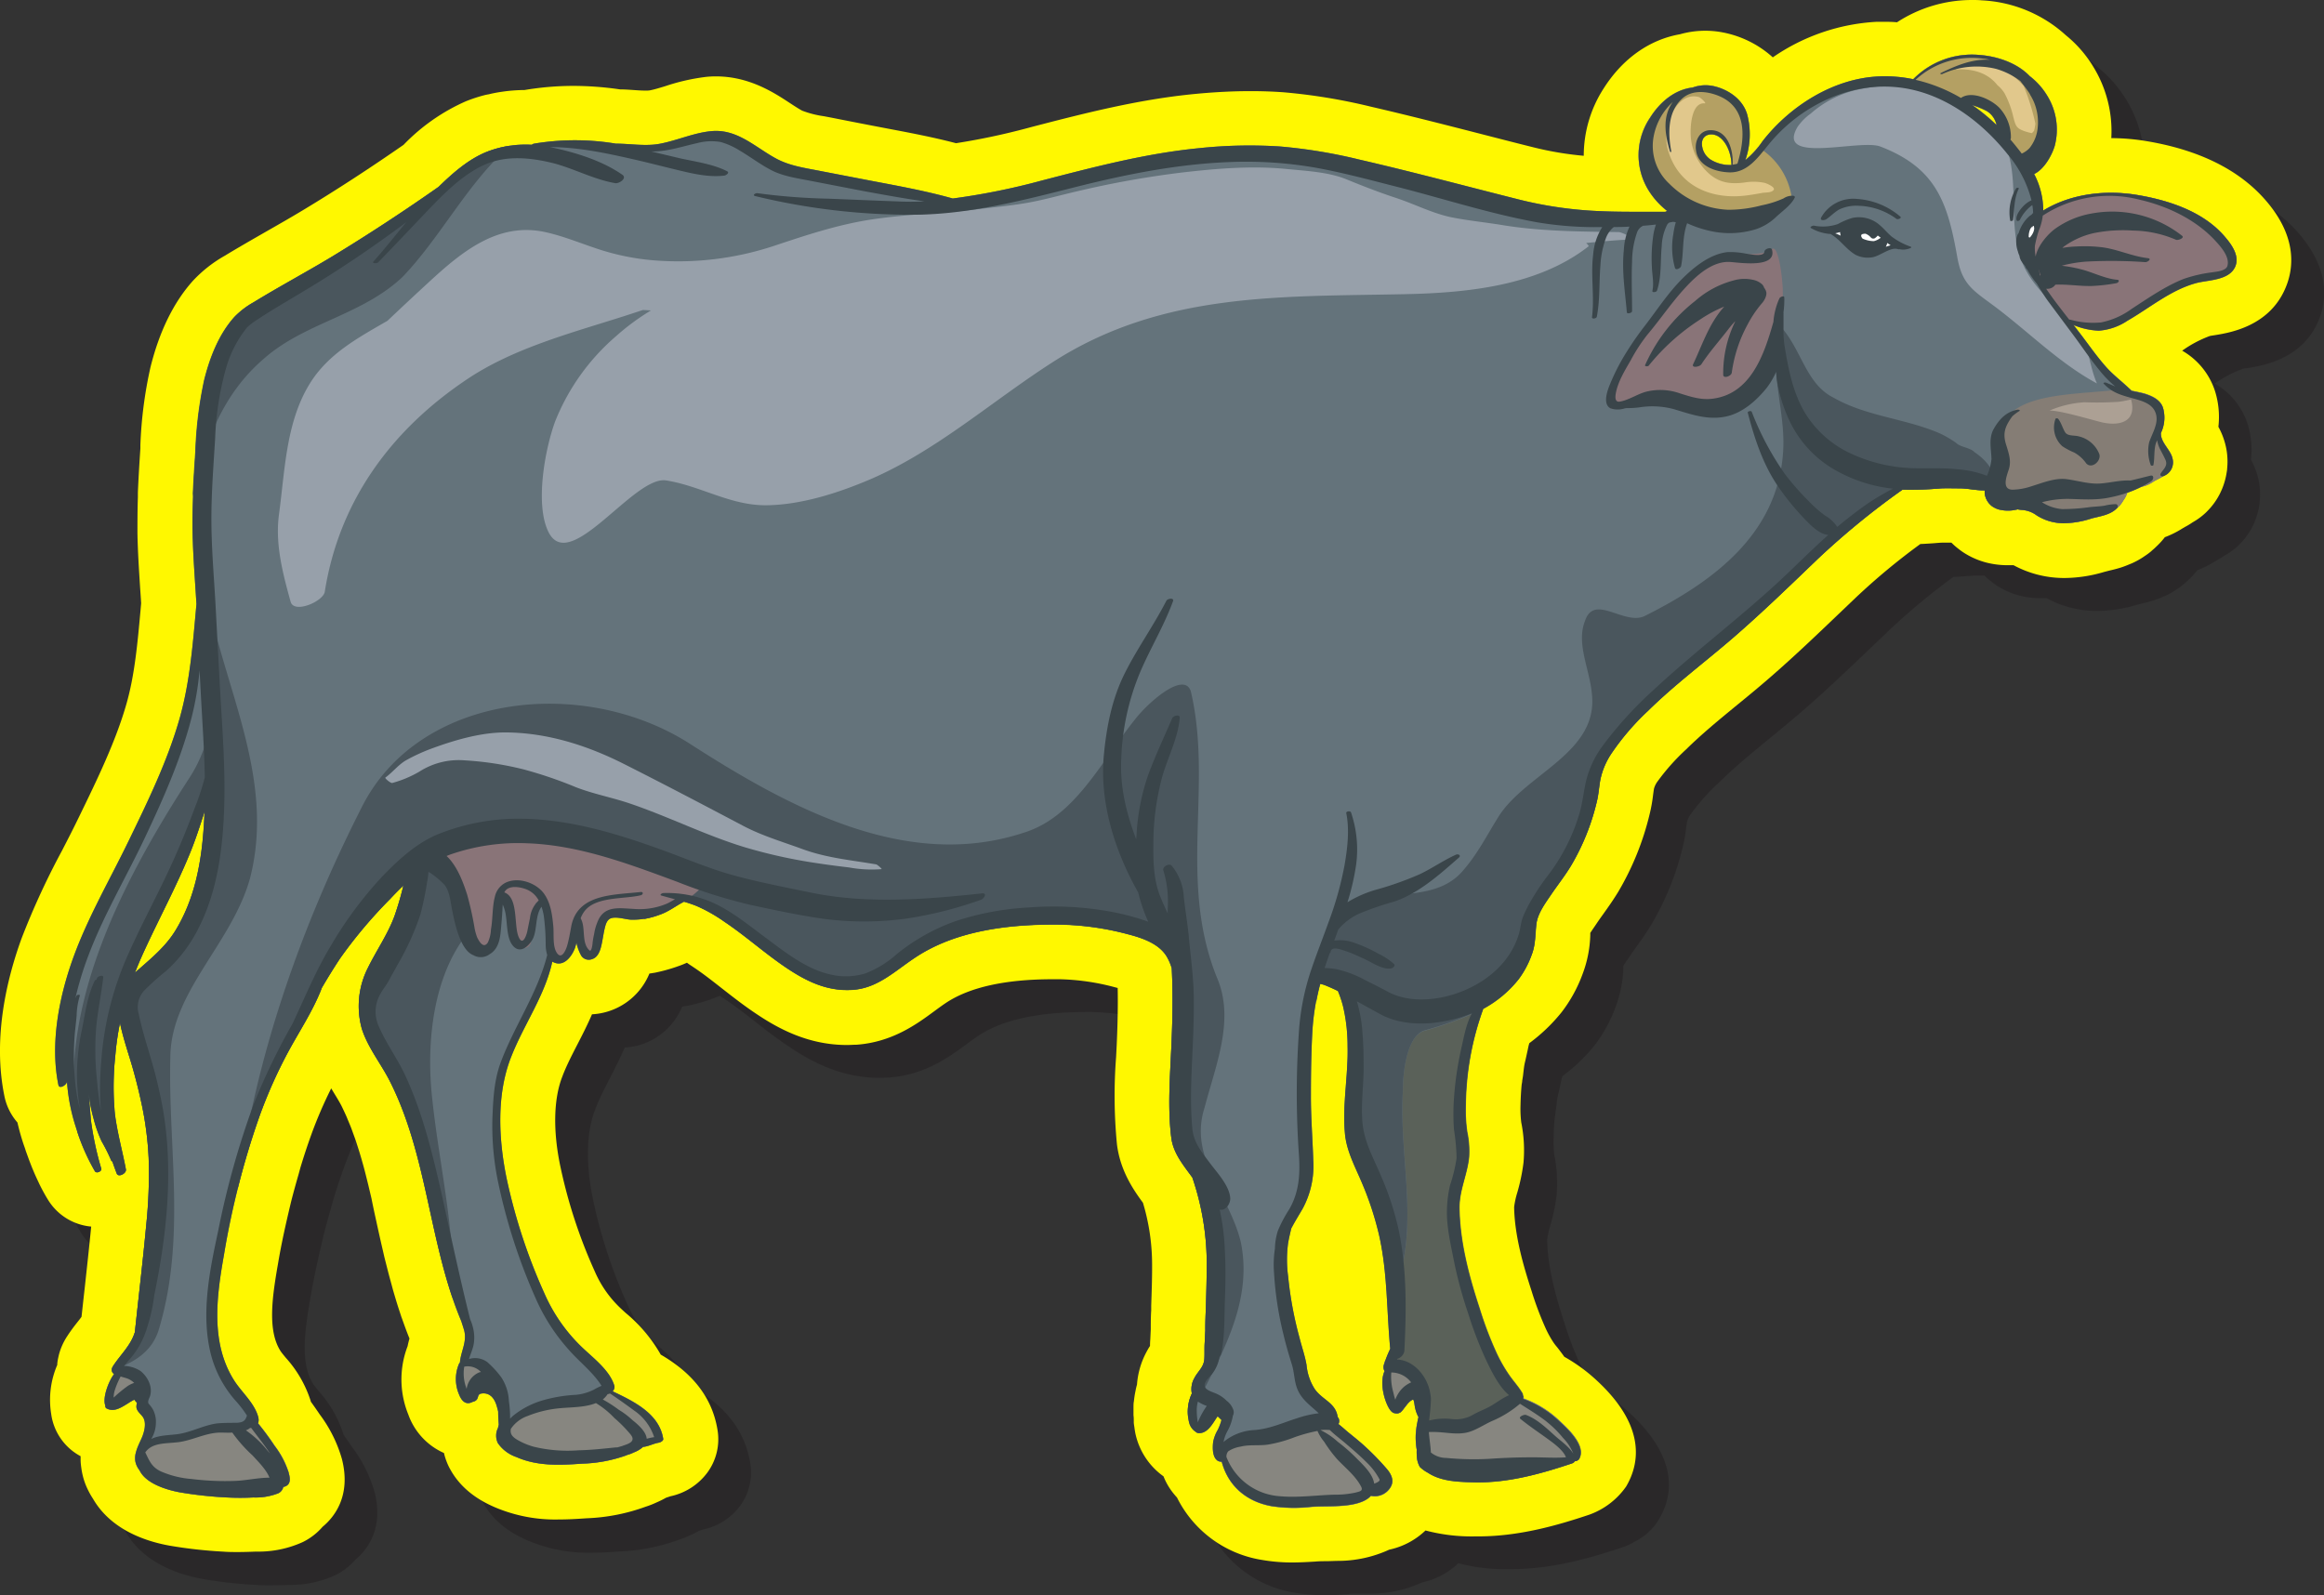 <svg id="Layer_1" data-name="Layer 1" xmlns="http://www.w3.org/2000/svg" width="483.73" height="332.08" viewBox="0 0 483.73 332.08">
  <rect x="0" y="0" width="483.73" height="332.08" fill="#333333" stroke="none"/>
  <defs>
    <style>
      .cls-1 {
        fill: #231f20;
        opacity: 0.5;
      }

      .cls-2 {
        fill: #fff800;
      }

      .cls-3 {
        fill: #64737b;
      }

      .cls-4 {
        fill: #5a6159;
      }

      .cls-5 {
        fill: #4a565d;
      }

      .cls-6 {
        fill: #97a0aa;
      }

      .cls-7 {
        fill: #897478;
      }

      .cls-8 {
        fill: #b4a063;
      }

      .cls-9 {
        fill: #fff;
      }

      .cls-10 {
        fill: #857d75;
      }

      .cls-11 {
        fill: #878680;
      }

      .cls-12 {
        fill: #e1c88c;
      }

      .cls-13 {
        fill: #3a454a;
      }

      .cls-14 {
        fill: #aca094;
      }
    </style>
  </defs>
  <g>
    <path class="cls-1" d="M275.83,332.08a36.21,36.21,0,0,1-6.33-.52,23.9,23.9,0,0,1-17.69-13c-.16-.17-.31-.34-.45-.52a13.73,13.73,0,0,1-2.36-3.89,14.71,14.71,0,0,1-5.86-9c-.08-.42-.15-.86-.21-1.29-.05-.28-.09-.57-.12-.86s0-.35,0-.53,0-.65-.05-1c0-.49,0-1,0-1.54s0-1,.08-1.42c.07-.69.18-1.38.32-2.07.1-.49.2-.94.33-1.38h0a16.48,16.48,0,0,1,1.9-6.65,15.56,15.56,0,0,1,.81-1.39c0-.46,0-.92,0-1.39,0,0,.09-1.71.11-2.07,0-1.32,0-2.64.08-3.93l0-1c.11-3.23.2-6.13.18-9a44.8,44.8,0,0,0-1.9-12.41c-2-2.72-4.74-6.69-5.41-12.16a103.54,103.54,0,0,1-.18-18.16l.11-2.4c.22-4.54.29-8.44.22-12l-.75-.21a48,48,0,0,0-11.32-1.61h-1.44c-9.9,0-17.42,1.67-22.35,5-.79.52-1.54,1.08-2.28,1.63-3.7,2.73-8.75,6.46-16.21,7-.65,0-1.31.07-1.95.07-8.15,0-14.4-3.48-18.93-6.52-2.59-1.73-4.92-3.55-7.16-5.31-2-1.57-3.89-3-5.77-4.31-.49-.32-1-.65-1.46-.95a20.41,20.41,0,0,1-2,.79c-.73.25-1.45.48-2.16.68l-.46.12c-.73.2-1.39.35-2,.48l-1.18.19a13.77,13.77,0,0,1-8.87,8,14.48,14.48,0,0,1-3.08.52c-1,2.32-2.12,4.49-3.17,6.53-1.16,2.26-2.25,4.39-3,6.41-1.81,4.6-2,11.3-.39,18.87a105.93,105.93,0,0,0,7.16,21.75,23.24,23.24,0,0,0,5,7.29c.44.44.94.88,1.44,1.34a31.46,31.46,0,0,1,7.27,8.64c5,2.91,10.53,7.6,11.83,15.77a11.72,11.72,0,0,1-2.15,8.83,12.87,12.87,0,0,1-7.66,4.89l-.93.32c-.6.34-1.24.65-1.91.95a20.11,20.11,0,0,1-2.35.92,40.22,40.22,0,0,1-12.26,2.39c-1.71.13-3.7.26-5.78.26a31.91,31.91,0,0,1-13.33-2.56c-1.77-.78-6.44-2.84-9.19-7.73a10.09,10.09,0,0,1-.52-1h0a14.51,14.51,0,0,1-.88-2.55,13.84,13.84,0,0,1-7.42-8A19.46,19.46,0,0,1,91.61,287c.13-.6.27-1.13.39-1.59-.51-1.27-1-2.6-1.53-4.11l-.21-.56s-.6-1.85-.77-2.4-.35-1.1-.51-1.65-.34-1.16-.5-1.73-.73-2.71-.87-3.27l-.78-3.16-.29-1.23c-.47-2-.93-4.12-1.38-6.19-.35-1.58-.7-3.16-1.06-4.73l-.67-2.87s-.55-2.19-.7-2.76l-.29-1.1L82,248l-.32-1.09-.84-2.61c-.17-.49-.35-1-.54-1.51l-.36-1c-.2-.53-.43-1.06-.65-1.59l-.35-.86c-.32-.72-.68-1.49-1.07-2.26-.47-.94-1.15-2-1.86-3.2-.09-.14-.18-.3-.28-.45a91.49,91.49,0,0,0-4.15,9.68c-.76,2.11-1.5,4.33-2.25,6.82l-.39,1.43c-.54,1.87-1.07,3.74-1.54,5.63-1,4.19-2,8.55-2.75,13-1.26,7.14-2.16,13.91.55,18.14.19.29.67.89,1.1,1.41a24.62,24.62,0,0,1,5.18,9l.05.17c.68.93,1.3,1.84,1.87,2.68a28.35,28.35,0,0,1,4.56,9.18c2,7.76-1.66,12.19-4,14.13a13.12,13.12,0,0,1-4.11,3.18,22.3,22.3,0,0,1-9.54,2.06h-.28c-1.26.05-2.51.09-3.75.09-1,0-2,0-2.93-.09a92.12,92.12,0,0,1-11.25-1.25c-5.35-1-12.34-3.5-15.94-9.79a16.68,16.68,0,0,1-1.1-1.92,15.4,15.4,0,0,1-1.07-3,12,12,0,0,1-.27-1.54,13,13,0,0,1-.14-1.44c0-.3,0-.62,0-.95a11.77,11.77,0,0,1-6.13-8.83A18.32,18.32,0,0,1,18.75,291l0-.22a10.74,10.74,0,0,1,.22-1.4c.08-.34.17-.7.27-1.05A13.64,13.64,0,0,1,20.83,285c.81-1.24,1.61-2.26,2.25-3.08l.72-.93c.21-2,.43-3.92.64-5.88.48-4.3.95-8.6,1.36-12.9a11.81,11.81,0,0,1-8.95-5.6c-.55-.91-1.09-1.89-1.6-2.91-.11-.22-.25-.5-.39-.8-.36-.78-.64-1.38-.9-2l-.39-.94c-.29-.72-.5-1.26-.71-1.81l-.65-1.81-.43-1.25c-.49-1.5-.92-3-1.27-4.56a12,12,0,0,1-2.78-5.58c-2.47-12.16.59-24.53,3.6-32.77a157.78,157.78,0,0,1,8.4-18.23c1.17-2.28,2.33-4.54,3.44-6.82l.13-.26c3.75-7.73,7.64-15.72,9.86-23.52,1.71-6,2.3-12.6,2.92-19.55l.13-1.37c-.07-1-.13-2-.2-3.05-.25-3.74-.5-7.61-.57-11.55,0-2.24,0-4.65.09-7.54,0-.17,0-.35,0-.52s0-.32,0-.41c.11-2.94.31-6.07.52-9.2l0-.73a89.65,89.65,0,0,1,2.09-16.17c1.85-7.45,4.83-13.51,8.85-18a27.74,27.74,0,0,1,6.57-5.19c3-1.81,6-3.53,8.88-5.19,2.57-1.46,5.14-2.92,7.67-4.45C77,46.28,83.94,41.76,90.78,37a41,41,0,0,1,13-9.07,32.73,32.73,0,0,1,3.74-1.23c.33-.09.64-.16,1-.22.81-.19,1.67-.37,2.55-.5a8.24,8.24,0,0,1,.85-.11,35,35,0,0,1,3.82-.27l.22,0a60,60,0,0,1,10.18-.86,66.31,66.31,0,0,1,9.72.73c1,0,2,.08,2.93.14.8.05,1.6.11,2.4.11a4.75,4.75,0,0,0,.87,0c.91-.18,2.05-.53,3.25-.89a42.39,42.39,0,0,1,8.48-1.88,20.13,20.13,0,0,1,2-.1c7,0,12.06,3.35,15.45,5.57.93.61,1.81,1.19,2.53,1.57A20.08,20.08,0,0,0,178.3,31l1.73.34q5.13,1,10.27,2l1.52.29c4.59.87,9.32,1.77,14.05,3a146.51,146.51,0,0,0,15-3.18l.79-.21c10.8-2.8,22-5.69,33.71-6.84,4.21-.41,8.09-.61,11.84-.61,2.34,0,4.64.08,6.84.24a120,120,0,0,1,18.19,3c7.78,1.79,15.56,3.79,23.07,5.72q5.43,1.39,10.85,2.76a68.19,68.19,0,0,0,10.37,1.73,25.92,25.92,0,0,1,4.14-14c3.93-6.2,9.54-10.17,15.89-11.29a19.21,19.21,0,0,1,5.27-.73,18.68,18.68,0,0,1,3.66.35,21.67,21.67,0,0,1,10.4,5.18,42.16,42.16,0,0,1,21.58-7.4c.51,0,1,0,1.55,0,.89,0,1.8,0,2.71.1a28.48,28.48,0,0,1,15.59-4.6c.66,0,1.33,0,2,.06a28.11,28.11,0,0,1,17.54,7.27,25.9,25.9,0,0,1,9.46,21.42,44.82,44.82,0,0,1,7.28.62c10.93,1.82,19.25,5.93,24.75,12.21,6.53,7.47,6,13.91,4.37,18-3.29,8.34-11.74,9.69-14.92,10.2-.35,0-.68.1-1,.17A23.85,23.85,0,0,0,461,79.85a15,15,0,0,1,6.86,8.49,18.26,18.26,0,0,1,.68,7.36,15.44,15.44,0,0,1,1.69,4.8,14.22,14.22,0,0,1,.12,3.91c0,.24,0,.48-.08.72a14.66,14.66,0,0,1-1.06,3.69c-.06.16-.26.6-.3.68a14.16,14.16,0,0,1-2.57,3.63c-.13.14-.36.37-.5.5a14.45,14.45,0,0,1-2.63,1.93c-.65.43-1.23.78-1.66,1l-.58.35a19,19,0,0,1-3.59,1.78,13.79,13.79,0,0,1-1,1.17c-.32.35-.63.65-.94.94l-.48.44-.47.41a12.39,12.39,0,0,1-1.25.93,16.59,16.59,0,0,1-2,1.2c-.34.17-.76.36-1.2.53a18.41,18.41,0,0,1-1.9.72l-.22.06c-.73.22-1.48.41-2.21.58l-1,.26a29.94,29.94,0,0,1-7.93,1.25l-.78,0A21.81,21.81,0,0,1,426,124.53c-.42,0-.84,0-1.26,0a17.8,17.8,0,0,1-4.4-.55,16,16,0,0,1-3.78-1.52l-.48-.27a13.47,13.47,0,0,1-1.71-1.21,8.84,8.84,0,0,1-.87-.73,5.93,5.93,0,0,1-.44-.43h-.81l-.83,0c-.7,0-1.4.08-2.09.12-.85.06-1.77.13-2.73.16a140,140,0,0,0-13.43,11.15l-1.77,1.7c-5.24,5-10.66,10.24-16.37,15.18-2.12,1.84-4.29,3.61-6.45,5.39-3.85,3.16-7.49,6.14-10.74,9.34a44.92,44.92,0,0,0-5.93,6.65,4.58,4.58,0,0,0-.74,1.49c-.08.43-.13.85-.19,1.27a31.89,31.89,0,0,1-.71,4,58.62,58.62,0,0,1-6.52,16.17c-1.06,1.76-2.18,3.33-3.18,4.71-.46.66-.94,1.32-1.39,2l-.4.58c-.27.39-.63.93-.88,1.32l0,.48a25.05,25.05,0,0,1-1.62,8.09,29.69,29.69,0,0,1-4.38,8,35.84,35.84,0,0,1-6.68,6.4c-.05.16-.1.32-.14.48s-.13.58-.2.88l-.21,1-.22.94c-.1.41-.2.82-.27,1.23s-.13.89-.18,1.33l-.12.89-.15,1.05c0,.29-.09.58-.12.88-.13,1.38-.21,2.78-.23,4.16a22.11,22.11,0,0,0,.15,3.59,29.7,29.7,0,0,1,.47,8.39,39.49,39.49,0,0,1-1.3,6.25,17.84,17.84,0,0,0-.66,3c.1,6,2,12.46,3.63,17.43a67.79,67.79,0,0,0,3,7.95,22,22,0,0,0,1.6,2.86c.24.35.51.68.77,1,.44.56.93,1.19,1.44,1.92a35.2,35.2,0,0,1,6.84,5c10.15,9.42,8.89,17.16,6,22a11.93,11.93,0,0,1-5.1,4.69,12.19,12.19,0,0,1-2.59,1.2c-6.61,2.21-14.6,4.51-23.05,4.51h-.62a37.43,37.43,0,0,1-10.41-1.23,15.59,15.59,0,0,1-7.56,4,25.45,25.45,0,0,1-10.48,2.33c-.79,0-1.57,0-2.35,0s-1.67,0-2.5.08C278.88,332,277.31,332.08,275.83,332.08Z"/>
    <path class="cls-2" d="M269,325.26a36.26,36.26,0,0,1-6.33-.53,23.94,23.94,0,0,1-17.69-13q-.24-.25-.45-.51a13.47,13.47,0,0,1-2.35-3.89,14.72,14.72,0,0,1-5.87-9c-.08-.43-.15-.86-.2-1.29a8.66,8.66,0,0,1-.12-.87c0-.17,0-.35,0-.53s0-.65-.06-1c0-.49,0-1,0-1.53s0-1,.09-1.43a18.51,18.51,0,0,1,.32-2.07,13.31,13.31,0,0,1,.32-1.38h0a16.85,16.85,0,0,1,1.9-6.65c.27-.52.55-1,.81-1.39q0-.69.06-1.38s.08-1.71.1-2.08c0-1.32,0-2.63.09-3.93l0-1c.11-3.23.21-6.12.18-9a44.5,44.5,0,0,0-1.9-12.42c-2-2.71-4.73-6.69-5.41-12.15a104.63,104.63,0,0,1-.18-18.17l.12-2.39c.21-4.55.28-8.44.21-12l-.75-.2a48,48,0,0,0-11.31-1.62h-1.45c-9.9,0-17.42,1.67-22.35,5-.78.52-1.53,1.08-2.28,1.63-3.69,2.72-8.75,6.45-16.2,7-.66,0-1.31.06-2,.06-8.15,0-14.4-3.48-18.93-6.52-2.59-1.73-4.91-3.55-7.15-5.3-2-1.57-3.9-3.06-5.78-4.31-.48-.33-1-.65-1.46-1a20.41,20.41,0,0,1-2,.79c-.73.26-1.44.48-2.16.68l-.46.13c-.73.19-1.38.34-2,.47l-1.19.19a13.7,13.7,0,0,1-11.95,8.48c-1,2.33-2.12,4.49-3.17,6.53-1.16,2.26-2.25,4.4-3,6.42-1.81,4.59-2,11.29-.38,18.87a105.8,105.8,0,0,0,7.15,21.74,23.13,23.13,0,0,0,5,7.29c.45.44.94.89,1.44,1.34a31.34,31.34,0,0,1,7.27,8.65c5,2.91,10.54,7.6,11.83,15.76a11.72,11.72,0,0,1-2.15,8.83,12.9,12.9,0,0,1-7.66,4.9l-.93.31a18.88,18.88,0,0,1-1.91.95,18.34,18.34,0,0,1-2.34.92,40,40,0,0,1-12.26,2.4c-1.71.12-3.71.25-5.78.25a32.08,32.08,0,0,1-13.34-2.55c-1.76-.78-6.44-2.85-9.19-7.74a11.2,11.2,0,0,1-.52-1h0a14.23,14.23,0,0,1-.88-2.55,13.83,13.83,0,0,1-7.41-8,19.34,19.34,0,0,1-.15-14.23c.12-.6.26-1.14.39-1.6-.52-1.26-1-2.6-1.54-4.11-.07-.18-.14-.37-.2-.56,0,0-.61-1.85-.78-2.4s-.34-1.1-.5-1.65-.35-1.16-.5-1.73-.74-2.71-.88-3.26L80,261.67l-.28-1.23c-.48-2.05-.94-4.12-1.39-6.19-.35-1.58-.69-3.15-1-4.73l-.68-2.87s-.54-2.19-.69-2.76l-.29-1.1-.47-1.66-.32-1.08c-.15-.51-.83-2.61-.83-2.61-.17-.5-.36-1-.55-1.52l-.36-1c-.2-.53-.43-1.06-.65-1.59l-.35-.85c-.32-.72-.68-1.5-1.06-2.27-.48-.94-1.15-2-1.87-3.19l-.27-.45a89.34,89.34,0,0,0-4.16,9.67c-.76,2.11-1.5,4.34-2.25,6.82l-.39,1.43c-.54,1.87-1.06,3.74-1.54,5.63-1,4.19-2,8.55-2.74,13-1.26,7.15-2.17,13.91.54,18.14.19.29.68.89,1.11,1.41a24.59,24.59,0,0,1,5.17,9c0,.05,0,.1.05.16.68.94,1.3,1.84,1.87,2.68a28.46,28.46,0,0,1,4.56,9.18c2,7.77-1.65,12.19-4,14.13A13.12,13.12,0,0,1,63.05,321,22.27,22.27,0,0,1,53.51,323h-.28c-1.25.05-2.5.09-3.75.09-1,0-2,0-2.93-.08a96.24,96.24,0,0,1-11.25-1.25C30,320.81,23,318.3,19.36,312a16.1,16.1,0,0,1-1.09-1.93,14,14,0,0,1-1.07-3,14.22,14.22,0,0,1-.28-1.54,12.55,12.55,0,0,1-.14-1.44c0-.3,0-.62,0-.95a11.76,11.76,0,0,1-6.13-8.82,18.38,18.38,0,0,1,1.27-10.19l0-.23a10.6,10.6,0,0,1,.23-1.39,10.12,10.12,0,0,1,.27-1.05A13.09,13.09,0,0,1,14,278.14c.81-1.25,1.61-2.27,2.26-3.09.22-.28.5-.63.71-.93q.32-2.94.65-5.88c.47-4.3.94-8.6,1.36-12.9a11.78,11.78,0,0,1-9-5.6c-.56-.9-1.1-1.89-1.61-2.9-.11-.22-.25-.51-.38-.8-.37-.78-.65-1.39-.91-2l-.39-.93c-.29-.73-.5-1.27-.7-1.81l-.66-1.82c0-.1-.42-1.25-.42-1.25-.5-1.5-.92-3-1.28-4.56A11.93,11.93,0,0,1,.9,228.09c-2.47-12.15.59-24.52,3.6-32.77a159.48,159.48,0,0,1,8.4-18.23c1.17-2.27,2.34-4.54,3.44-6.82l.13-.26c3.76-7.73,7.64-15.72,9.86-23.52,1.71-6,2.3-12.6,2.93-19.55l.12-1.37c-.06-1-.13-2-.2-3-.24-3.75-.5-7.62-.57-11.56,0-2.24,0-4.65.09-7.54,0-.17,0-.34,0-.52s0-.32,0-.41c.12-2.93.31-6.07.52-9.2l0-.73a88.59,88.59,0,0,1,2.1-16.16c1.85-7.46,4.82-13.52,8.84-18a27.62,27.62,0,0,1,6.57-5.18c3-1.82,6-3.53,8.89-5.19,2.56-1.46,5.13-2.93,7.66-4.46C70.19,39.45,77.11,34.93,84,30.15A40.86,40.86,0,0,1,97,21.07a31.94,31.94,0,0,1,3.73-1.23c.33-.09.64-.15,1-.21.81-.2,1.68-.37,2.55-.5l.85-.12a35,35,0,0,1,3.82-.27l.23,0a61,61,0,0,1,10.17-.86,67.72,67.72,0,0,1,9.72.73c1,0,2,.08,2.94.14.79.06,1.6.11,2.39.11a4.75,4.75,0,0,0,.87-.05c.91-.18,2.05-.52,3.25-.89A43.1,43.1,0,0,1,147,16a20.33,20.33,0,0,1,2-.1c6.94,0,12.06,3.35,15.44,5.57.93.61,1.82,1.19,2.53,1.57a20.72,20.72,0,0,0,4.5,1.15l1.74.33c3.41.68,6.84,1.35,10.26,2l1.52.29c4.59.87,9.32,1.77,14,3a142.08,142.08,0,0,0,15-3.18l.78-.21c10.8-2.8,22-5.69,33.72-6.84,4.2-.41,8.08-.61,11.84-.61,2.33,0,4.63.08,6.84.24a120.16,120.16,0,0,1,18.19,3c7.78,1.8,15.55,3.79,23.07,5.72,3.61.93,7.22,1.86,10.84,2.76a68.31,68.31,0,0,0,10.38,1.74,25.86,25.86,0,0,1,4.13-14c3.93-6.21,9.54-10.18,15.9-11.3a19.31,19.31,0,0,1,8.92-.38A21.59,21.59,0,0,1,369,11.94a42,42,0,0,1,21.58-7.4c.52,0,1,0,1.55,0,.9,0,1.8,0,2.72.1A28.53,28.53,0,0,1,410.46,0c.66,0,1.33,0,2,.07A28,28,0,0,1,430,7.34a25.23,25.23,0,0,1,5.68,6.51,25.59,25.59,0,0,1,3.78,14.9,45.86,45.86,0,0,1,7.28.62c10.93,1.82,19.25,5.93,24.75,12.22,6.53,7.46,6,13.91,4.37,18-3.28,8.33-11.73,9.68-14.91,10.19-.35.06-.69.1-1,.17A24.4,24.4,0,0,0,454.21,73a15,15,0,0,1,6.86,8.5,18,18,0,0,1,.68,7.35,15.54,15.54,0,0,1,1.69,4.8,14.64,14.64,0,0,1,.13,3.91c0,.24-.05.49-.09.73a14.76,14.76,0,0,1-1.05,3.69l-.31.67a14.12,14.12,0,0,1-2.56,3.63c-.13.14-.36.37-.5.5a13.75,13.75,0,0,1-2.64,1.93c-.64.44-1.22.78-1.66,1l-.57.34a19.63,19.63,0,0,1-3.59,1.78c-.31.41-.64.8-1,1.18s-.63.64-.94.93c-.15.15-.31.3-.48.44s-.31.28-.47.42a12.53,12.53,0,0,1-1.25.92,14.66,14.66,0,0,1-2,1.2,11.49,11.49,0,0,1-1.2.54c-.64.27-1.25.51-1.89.71l-.23.07c-.73.22-1.47.4-2.2.57l-1,.26a29.47,29.47,0,0,1-7.93,1.25h-.77a22.06,22.06,0,0,1-10.13-2.66c-.42,0-.84,0-1.26,0a17.92,17.92,0,0,1-4.4-.55,16.14,16.14,0,0,1-3.78-1.51l-.47-.27a14,14,0,0,1-1.72-1.21c-.3-.23-.59-.48-.87-.74l-.44-.42h-1.63c-.71,0-1.41.08-2.1.13-.85.06-1.77.12-2.73.16a137.08,137.08,0,0,0-13.42,11.14l-1.78,1.7c-5.24,5-10.65,10.24-16.37,15.18-2.12,1.84-4.28,3.62-6.45,5.39-3.85,3.16-7.48,6.14-10.73,9.34a45.07,45.07,0,0,0-5.94,6.66,4.6,4.6,0,0,0-.74,1.48c-.08.44-.13.86-.19,1.28a32.08,32.08,0,0,1-.71,4,58.51,58.51,0,0,1-6.52,16.18c-1.06,1.75-2.18,3.32-3.17,4.71-.47.65-.94,1.31-1.4,2l-.4.59c-.27.39-.63.92-.88,1.31l0,.48a24.78,24.78,0,0,1-1.61,8.1,29.79,29.79,0,0,1-4.38,7.95,36,36,0,0,1-6.69,6.41c-.05.15-.1.31-.14.47s-.13.58-.19.88l-.22,1-.22,1c-.09.41-.2.81-.27,1.22s-.13.89-.18,1.34L317,224l-.16,1c0,.3-.09.59-.12.88-.13,1.39-.2,2.78-.23,4.17a23.42,23.42,0,0,0,.15,3.59,29.28,29.28,0,0,1,.47,8.39,39.74,39.74,0,0,1-1.3,6.25,17.41,17.41,0,0,0-.65,3c.09,6,2,12.45,3.62,17.43a67,67,0,0,0,3,7.94,21.39,21.39,0,0,0,1.6,2.86c.24.35.51.68.78,1,.43.56.93,1.2,1.44,1.93a35.08,35.08,0,0,1,6.83,5c10.15,9.42,8.89,17.16,6.05,22a15.88,15.88,0,0,1-7.7,5.88c-6.61,2.22-14.6,4.51-23.05,4.51h-.62a37.36,37.36,0,0,1-10.4-1.23,15.64,15.64,0,0,1-7.56,4,25.53,25.53,0,0,1-10.49,2.33c-.79,0-1.56.05-2.34.06s-1.67,0-2.51.08C272.05,325.18,270.48,325.26,269,325.26Z"/>
    <g>
      <path class="cls-3" d="M462.92,49.08c-4.43-5.07-11.53-7.4-18.05-8.49s-13.76-.32-19.58,3.24a16.32,16.32,0,0,0-1.89-7.6c2.13-1,3.75-4,4.3-5.92A13.43,13.43,0,0,0,426,19.73a14.56,14.56,0,0,0-3.53-3.89c-2.68-2.8-6.88-4.17-10.7-4.42a17.15,17.15,0,0,0-13.54,5.07,28.89,28.89,0,0,0-7.09-.59c-9.46.4-18.5,6.1-24.26,13.47a18.24,18.24,0,0,1-3.59,3.95,16.19,16.19,0,0,0,.4-9.43c-.89-3.22-4-5.35-7.19-6a7.9,7.9,0,0,0-4.18.33c-3.73.43-6.79,3-8.85,6.27A13.93,13.93,0,0,0,343,39.39a16.33,16.33,0,0,0,4,4.51l-.36.19,0,0c-1.52,0-3.05,0-4.6,0-2.94,0-5.86,0-8.79-.13a83,83,0,0,1-16.7-2.33c-11.23-2.82-22.4-5.83-33.69-8.43a108.47,108.47,0,0,0-16.46-2.71,98.82,98.82,0,0,0-16.76.35c-11.13,1.08-21.93,3.93-32.75,6.73a141.86,141.86,0,0,1-18.58,3.75c-5.54-1.56-11.32-2.61-16.95-3.68q-5.19-1-10.37-2c-3.21-.64-6.45-1.05-9.34-2.58-4.39-2.33-8.13-6.28-13.6-5.76-3.61.34-7,1.9-10.57,2.6-3,.61-6.26,0-9.3,0h0a51.71,51.71,0,0,0-17,0,1,1,0,0,0-.49.23,22.08,22.08,0,0,0-9.36,1.49c-3.75,1.51-7,4.36-10,7.28q-10.76,7.56-22,14.41c-5.44,3.29-11.08,6.29-16.51,9.62a17.06,17.06,0,0,0-4,3.07c-3.27,3.65-5.14,8.58-6.27,13.14a84.39,84.39,0,0,0-1.83,14.91c-.37,5.56-.74,11.13-.64,16.7.1,5,.51,10,.81,15-.73,8-1.31,16.08-3.52,23.87-2.52,8.85-6.66,17.33-10.69,25.63-3.86,7.94-8.38,15.73-11.39,24s-4.89,18-3.14,26.59c.2,1,1.74,0,1.79-.67l0-.43c0,.15,0,.29,0,.43a39.39,39.39,0,0,0,1.85,9.48,44.93,44.93,0,0,0,4,9.18c.32.52,1.45,0,1.3-.54a65.19,65.19,0,0,1-2.14-9.94c-.17-1.89-.34-3.8-.45-5.72a32.64,32.64,0,0,0,1,5.2,26.92,26.92,0,0,0,1.68,4.76,36.61,36.61,0,0,1,2,4,.29.29,0,0,0,.23.18c.29.85.6,1.7.92,2.54s2,0,1.89-.85c-.73-3.88-1.81-7.67-2.3-11.59A60.84,60.84,0,0,1,24,219.71a56.77,56.77,0,0,1,1-6.9,2,2,0,0,0,0,.24c.73,3.5,2,6.93,2.93,10.39q.8,2.91,1.44,5.86A69.33,69.33,0,0,1,30.94,241a102.36,102.36,0,0,1-.51,14.11c-.69,7.39-1.57,14.77-2.35,22.15,0,.11-.07.22-.1.33-.9,2.64-2.92,4.45-4.41,6.74-.54.83-.33,1.36.18,1.71-1.1,1.39-2.47,4.94-1.83,6.56a.57.57,0,0,0,.26.6c1.57.81,3-.17,4.37-1a12.89,12.89,0,0,1,1.39-.82h0c.15.17.3.38.42.5l.14.11a4.41,4.41,0,0,0-.11.86c0,.79.79,1.42,1.25,2,1,1.23.35,3.44-.22,4.67-.8,1.75-1.86,3.75-.94,5.64a5,5,0,0,0,.57.93c1.29,2.68,5.37,4,8.31,4.56a81.77,81.77,0,0,0,9.88,1.08,53.1,53.1,0,0,0,5.5,0,12.82,12.82,0,0,0,5.23-.89,1.93,1.93,0,0,0,1-1.31v0a1.6,1.6,0,0,0,.79-.32c.86-.62.51-1.89.3-2.71a18.37,18.37,0,0,0-2.92-5.53,56.49,56.49,0,0,0-3.42-4.64,2.47,2.47,0,0,0,0-1.47c-.81-2.82-3.37-5-4.92-7.39-5.06-7.88-3.71-17.59-2.18-26.26A171.79,171.79,0,0,1,54,232.39a100,100,0,0,1,5.88-13.23c2.36-4.4,5.19-8.61,7-13.24,0-.08.05-.16.07-.22q1.83-3.15,3.84-6.2A97.93,97.93,0,0,1,81.2,187.14c.88-.95,1.81-1.89,2.77-2.8a65.35,65.35,0,0,1-1.83,6.28c-1.38,3.81-3.78,7.22-5.56,10.86a17.56,17.56,0,0,0-1.26,12.69c1.29,4,4,7.26,5.88,11C89.07,240.8,89.26,258.93,96,275c.2.62.41,1.24.59,1.87.7,2.43-.71,4.5-.86,6.8a.6.6,0,0,0-.18.22,8.09,8.09,0,0,0,0,6.4c.53,1.36,1.42,2.31,2.88,1.51a1.22,1.22,0,0,0,1-.8,2,2,0,0,1,.25-.66.92.92,0,0,1,.47-.24c2-.32,2.9,1.29,3.3,2.81.09.31.17.62.24.94,0,.9.06,1.81.12,2.71l-.06.3-.12.44a3.55,3.55,0,0,0,0,3.12,7.73,7.73,0,0,0,3.87,2.9c4.36,1.93,9,1.7,13.7,1.37a29.62,29.62,0,0,0,8.92-1.64l.46-.18a6.75,6.75,0,0,0,1.33-.51,6,6,0,0,0,1.95-1.16c1.08-.08,2.22-.72,3.28-.88.32-.05,1-.4.9-.81-.82-5.2-6.06-7.75-10.53-9.87a1.27,1.27,0,0,0,.38-1.13c-1-3.41-4.7-6-7.16-8.45a34.79,34.79,0,0,1-7.37-10.72,117.6,117.6,0,0,1-7.92-24.09c-1.66-8.08-2.15-17.5,1-25.35,2.63-6.67,7-12.69,8.52-19.72,2.25,1.31,4-.93,4.72-2.83a10.52,10.52,0,0,0,.3-1.1,9.66,9.66,0,0,0,1,2.69,1.87,1.87,0,0,0,2.26.72c1.2-.34,1.68-1.75,1.92-2.78.29-1.25.44-2.52.74-3.76.2-.78.47-1.74,1.38-2,1.18-.31,2.83.25,4,.33a15.13,15.13,0,0,0,6.05-1.06c1.84-.63,3.25-1.78,4.94-2.65l.1-.06c.89.26,1.78.56,2.65.91a32.66,32.66,0,0,1,5.76,3.27c4.48,3,8.46,6.62,12.94,9.62,4.19,2.81,8.53,4.92,13.77,4.56s8.79-3.95,13-6.72c8.68-5.79,20.11-7,30.28-6.86a59,59,0,0,1,14,2c3.15.82,6.82,2.06,8.33,5.1a10.53,10.53,0,0,1,.8,2c.27,5.55.16,11-.1,16.61-.28,6.14-.77,12.53,0,18.64.36,2.92,2.08,5.17,3.78,7.48l.6.81a55.67,55.67,0,0,1,3,17.57c0,3.15-.08,6.3-.18,9.45-.06,1.59-.14,3.25-.12,4.9-.06.87-.08,1.72-.13,2.51-.07,1.07,0,2.15-.06,3.23-.06,1.81-1.32,2.63-2.07,4.08a4.62,4.62,0,0,0-.54,3.23,9,9,0,0,0-.6,5.95,3.21,3.21,0,0,0,1.4,2.05.93.93,0,0,0,.61.27c1.95.1,3-2.16,3.95-3.5-.06.08,0,.06,0,0,.28.24.53.51.8.76a10.86,10.86,0,0,1-.77,2.06,7.76,7.76,0,0,0-.95,2.47c-.18,1.33-.21,4,1.6,4.14a.54.54,0,0,0,.18,0c1.3,4.91,5,8.28,10.37,9.25a31,31,0,0,0,8.11.16c1.79-.15,3.59-.09,5.38-.17,2-.08,5.64-.36,7.19-2.15a3.76,3.76,0,0,0,3.61-1.15c1.45-1.57.85-3.14-.42-4.57a55.26,55.26,0,0,0-4.86-4.94c-1-.89-2.06-1.73-3.1-2.58-.65-.54-1.29-1.15-2-1.68a1.23,1.23,0,0,0-.14-1.46c-.43-3-3.19-3.53-4.79-5.84a11.12,11.12,0,0,1-1.69-4.94c-.32-1.94-1-3.81-1.47-5.71a76.88,76.88,0,0,1-2.37-12.76,25.89,25.89,0,0,1,0-7c.18-1,.41-2,.65-3,.72-1.37,1.54-2.7,2.36-4.1a18.68,18.68,0,0,0,2.22-10.12c-.14-4.53-.51-9-.49-13.55,0-4.35.06-8.7.29-13a50.18,50.18,0,0,1,1.61-10.15,6.22,6.22,0,0,1,1.27.39c.83.34,1.65.71,2.45,1.11a22.24,22.24,0,0,1,1.1,3.32,35.89,35.89,0,0,1,.91,8.14c.16,6.1-1.13,12.22-.54,18.3.35,3.62,2.13,6.84,3.52,10.15a65.52,65.52,0,0,1,3.62,11.08c1.72,7.7,1.53,15.66,2.28,23.48a23.85,23.85,0,0,0-1.36,3.46,1.66,1.66,0,0,0,.18,1.2c-1,2.2-.21,5.57.75,7.41.31.59.79,1.34,1.48,1.36a1.36,1.36,0,0,0,1.16-.27c.78-.77,1.41-2.08,2.43-2.56l.16,0c.15.24,0,0,.1.24a6.23,6.23,0,0,1,.17.86,7.44,7.44,0,0,0,.71,2.35.71.71,0,0,0,.1.14,23,23,0,0,0-.56,3.58,14.7,14.7,0,0,0,.2,3.25,9.55,9.55,0,0,0,0,1.07,5.21,5.21,0,0,0,.63,2.5,7.36,7.36,0,0,0,1.69,1.22c2.84,1.89,6.63,1.92,10,2,6.84.09,13.59-1.8,20-3.95a1.16,1.16,0,0,0,.58-.46,1.14,1.14,0,0,0,.83-.37c1.59-2.71-2.19-6.22-4-7.89a21.16,21.16,0,0,0-7.58-4.71,1.18,1.18,0,0,0-.11-.75.63.63,0,0,0-.08-.36c-.83-1.43-2-2.65-2.9-4a31.46,31.46,0,0,1-2.48-4.37,75.7,75.7,0,0,1-3.55-9.34c-2.19-6.65-4.08-13.75-4.19-20.8-.06-3.72,1.63-7,2-10.65a19.37,19.37,0,0,0-.38-5.26,31.28,31.28,0,0,1-.3-5.64,60.33,60.33,0,0,1,3.65-20,23.87,23.87,0,0,0,7.37-6.14,19.17,19.17,0,0,0,2.69-5c.86-2.15.73-4.23,1-6.46s1.87-4.38,3.1-6.19c1.4-2.07,2.95-4,4.24-6.18a47.51,47.51,0,0,0,5.23-13.07c.38-1.5.46-3.07.74-4.59a15.53,15.53,0,0,1,2.36-5.56A52.13,52.13,0,0,1,343,148c5.54-5.46,11.84-10.14,17.73-15.23,6.11-5.29,11.87-10.89,17.71-16.49A162.88,162.88,0,0,1,396,101.93l.31,0a71.13,71.13,0,0,0,7.72-.27c1.38-.05,2.77,0,4.14,0,1.66.06,3.29.45,4.93.42,0,.18,0,.36,0,.54a4,4,0,0,0,3.14,3.49,7.81,7.81,0,0,0,3.72-.08,5.09,5.09,0,0,0,.93.13,5.72,5.72,0,0,1,3,1.11,10.48,10.48,0,0,0,5.71,1.65,19.28,19.28,0,0,0,5.77-1c1.67-.44,3.67-.71,5-1.9a5.49,5.49,0,0,0,.82-.77,5.82,5.82,0,0,0,.76-1.07,5.64,5.64,0,0,0,.83-1.62,22.51,22.51,0,0,0,2.92-1.22,6.26,6.26,0,0,0,2.4-1l.21-.13.3-.18A15.75,15.75,0,0,0,450.47,99a3.09,3.09,0,0,0,1.75-3.43c-.33-1.95-2.55-3.43-2.45-5.48l.1-.22a7.35,7.35,0,0,0,.34-5c-.54-1.73-2.41-2.53-4-3-.84-.21-1.69-.38-2.55-.56h0c-1.71-1.74-3.69-3.14-5.33-5-1.77-2-3.31-4.18-4.91-6.31-.61-.81-1.24-1.62-1.86-2.43a15,15,0,0,0,5.3,1.19,12.32,12.32,0,0,0,5.93-2.06c4.65-2.67,9-6.39,14.27-7.83,2.51-.69,7-.51,8.22-3.53C466.19,53.1,464.34,50.7,462.92,49.08ZM42.46,171.2c-.43,7.71-1.78,15.68-5.93,22.47-2,3.32-4.93,5.73-7.86,8.3-.21.19-.41.37-.6.56q.87-2.25,1.89-4.47c3.15-6.88,6.76-13.55,9.62-20.56,1.15-2.81,2.06-5.68,3-8.57C42.53,169.69,42.5,170.44,42.46,171.2ZM356.18,33.3A4,4,0,0,1,354.25,30c-.07-2,2-2.51,3.48-1.56,1.77,1.15,2.66,3.81,2.67,5.9A7.58,7.58,0,0,1,356.18,33.3Zm58.44-8.16a39,39,0,0,0-4.1-3.25,17.61,17.61,0,0,1,3.05,1.25,4.5,4.5,0,0,1,2,2.88C415.24,25.72,414.93,25.42,414.62,25.14Z"/>
      <path class="cls-4" d="M292,227.37c-.87,14.91,4.32,30.22-3.14,44.44.17,3,.32,5.95.6,8.91a23.85,23.85,0,0,0-1.36,3.46,1.66,1.66,0,0,0,.18,1.2c-1,2.2-.21,5.57.75,7.41.31.59.79,1.34,1.48,1.36a1.36,1.36,0,0,0,1.16-.27c.78-.77,1.41-2.08,2.43-2.56l.16,0c.15.24,0,0,.1.24a6.23,6.23,0,0,1,.17.86,7.44,7.44,0,0,0,.71,2.35.71.71,0,0,0,.1.14,23,23,0,0,0-.56,3.58,14.7,14.7,0,0,0,.2,3.25,9.55,9.55,0,0,0,0,1.07,5.21,5.21,0,0,0,.63,2.5,7.36,7.36,0,0,0,1.69,1.22c2.84,1.89,6.63,1.92,10,2,6.84.09,13.59-1.8,20-3.95a1.16,1.16,0,0,0,.58-.46,1.14,1.14,0,0,0,.83-.37c1.59-2.71-2.19-6.22-4-7.89a21.16,21.16,0,0,0-7.58-4.71,1.18,1.18,0,0,0-.11-.75.63.63,0,0,0-.08-.36c-.83-1.43-2-2.65-2.9-4a31.46,31.46,0,0,1-2.48-4.37,75.7,75.7,0,0,1-3.55-9.34c-2.19-6.65-4.08-13.75-4.19-20.8-.06-3.72,1.63-7,2-10.65a19.37,19.37,0,0,0-.38-5.26,31.28,31.28,0,0,1-.3-5.64,60.42,60.42,0,0,1,3.63-20,70.19,70.19,0,0,1-12.51,4.66C292.9,216,292,222.63,292,227.37Z"/>
      <g>
        <path class="cls-5" d="M258.29,258.66c-2.37-10-10.91-17.54-7.59-28,2.37-9,6.17-18,2.85-26.55-8.54-20.39-1-40.3-5.69-60.22-1.42-4.26-9,2.37-11.85,6.17-7.12,9-12.33,19.91-22.76,23.23-24.18,8.06-48.36-4.74-69.7-18.49-22.28-14.22-56.42-10.43-68.27,13.27-12.79,25.2-22.1,52-25.84,79.58A150.48,150.48,0,0,1,54,232.39a100,100,0,0,1,5.88-13.23c2.36-4.4,5.19-8.61,7-13.24,0-.08.05-.16.07-.22q1.83-3.15,3.84-6.2A97.93,97.93,0,0,1,81.2,187.14c.88-.95,1.81-1.89,2.77-2.8a65.35,65.35,0,0,1-1.83,6.28c-1.38,3.81-3.78,7.22-5.56,10.86a17.56,17.56,0,0,0-1.26,12.69c1.29,4,4,7.26,5.88,11,7.1,14.13,8,30.27,13,45.06.65-13.95-2.76-27.53-4.22-41.4-1.9-16.59,1.89-37.93,19.91-42.67,9.23-2.31,17.44.1,24.27,5.15a22.79,22.79,0,0,0,3.17-.88c1.84-.63,3.25-1.78,4.94-2.65l.1-.06c.89.26,1.78.56,2.65.91a32.66,32.66,0,0,1,5.76,3.27c4.48,3,8.46,6.62,12.94,9.62,4.19,2.81,8.53,4.92,13.77,4.56s8.79-3.95,13-6.72c8.68-5.79,20.11-7,30.28-6.86a59,59,0,0,1,14,2c3.15.82,6.82,2.06,8.33,5.1a10.53,10.53,0,0,1,.8,2c.27,5.55.16,11-.1,16.61-.28,6.14-.77,12.53,0,18.64.36,2.92,2.08,5.17,3.78,7.48l.6.81a55.67,55.67,0,0,1,3,17.57c0,3.15-.08,6.3-.18,9.45-.06,1.59-.14,3.25-.12,4.9-.06.87-.08,1.72-.13,2.51-.07,1.07,0,2.15-.06,3.23-.06,1.81-1.32,2.63-2.07,4.08a4.62,4.62,0,0,0-.54,3.23,8.45,8.45,0,0,0-.75,5c1.84-3.25,3.7-6.49,5.29-9.83C256.87,276.68,260.19,268.14,258.29,258.66Z"/>
        <path class="cls-5" d="M411,94.14c-.95-1-2.85-1-3.8-1.9a19.76,19.76,0,0,0-4.26-2.37c-7.11-2.84-14.7-3.31-21.34-7.11-5.69-2.84-6.64-10-10.9-14.7-2.85,8.54.95,17.07.47,25.61-.95,17.54-14.7,27.5-28.92,34.61-4.27,1.89-10.43-4.74-12.33.95-1.89,4.74.95,10,1.42,15.17,1.43,12.33-13.74,16.59-19.43,25.6-2.37,3.79-4.27,7.59-7.12,10.91-5.69,7.11-15.17,3.79-21.81,7.58-7.24,4.14-9,12-9,20.07.24-1.28.52-2.55.86-3.81a6.22,6.22,0,0,1,1.27.39c.83.34,1.65.71,2.45,1.11a22.24,22.24,0,0,1,1.1,3.32,35.89,35.89,0,0,1,.91,8.14c.16,6.1-1.13,12.22-.54,18.3.35,3.62,2.13,6.84,3.52,10.15a65.52,65.52,0,0,1,3.62,11.08,90.07,90.07,0,0,1,1.68,14.57c7.46-14.22,2.27-29.53,3.14-44.44,0-4.74.95-11.38,4.27-12.8a70.19,70.19,0,0,0,12.51-4.66.25.25,0,0,1,0-.07,23.87,23.87,0,0,0,7.37-6.14,19.17,19.17,0,0,0,2.69-5c.86-2.15.73-4.23,1-6.46s1.87-4.38,3.1-6.19c1.4-2.07,2.95-4,4.24-6.18a47.51,47.51,0,0,0,5.23-13.07c.38-1.5.46-3.07.74-4.59a15.53,15.53,0,0,1,2.36-5.56A52.13,52.13,0,0,1,343,148c5.54-5.46,11.84-10.14,17.73-15.23,6.11-5.29,11.87-10.89,17.71-16.49A162.88,162.88,0,0,1,396,101.93l.31,0a71.13,71.13,0,0,0,7.72-.27c1.38-.05,2.77,0,4.14,0,1.66.06,3.29.45,4.93.42,0,.18,0,.36,0,.54a3.79,3.79,0,0,0,1.88,3C416.23,101.32,415.67,97.28,411,94.14Z"/>
        <path class="cls-5" d="M54.89,74.7c8.54-7.58,20.39-9,28.92-17.07,8.15-8.55,13.5-19.55,22.36-27.29a20.74,20.74,0,0,0-4.93,1.29c-3.75,1.51-7,4.36-10,7.28q-10.76,7.56-22,14.41c-5.44,3.29-11.08,6.29-16.51,9.62a17.06,17.06,0,0,0-4,3.07c-3.27,3.65-5.14,8.58-6.27,13.14a84.39,84.39,0,0,0-1.83,14.91c-.21,3.13-.42,6.26-.54,9.39C42.51,92.53,46.12,82.22,54.89,74.7Z"/>
        <path class="cls-5" d="M33.08,276.68c5.69-19,1.9-37.93,2.37-56.42,0-13.75,12.8-23.71,16.6-37.46,4.74-18.49-3.32-35.56-7.59-52.63,0,10.91,1.42,21.34-4.74,31.3-14.78,22.74-28,48.81-23.57,74.34a41,41,0,0,0,3.58,8c.32.52,1.45,0,1.3-.54a65.19,65.19,0,0,1-2.14-9.94c-.17-1.89-.34-3.8-.45-5.72a32.64,32.64,0,0,0,1,5.2,26.92,26.92,0,0,0,1.68,4.76,36.61,36.61,0,0,1,2,4,.29.29,0,0,0,.23.18c.29.85.6,1.7.92,2.54s2,0,1.89-.85c-.73-3.88-1.81-7.67-2.3-11.59A60.84,60.84,0,0,1,24,219.71a56.77,56.77,0,0,1,1-6.9,2,2,0,0,0,0,.24c.73,3.5,2,6.93,2.93,10.39q.8,2.91,1.44,5.86A69.33,69.33,0,0,1,30.94,241a102.36,102.36,0,0,1-.51,14.11c-.69,7.39-1.57,14.77-2.35,22.15,0,.11-.07.22-.1.33-.9,2.64-2.92,4.45-4.41,6.74a1.59,1.59,0,0,0-.31.93C27.72,283.76,31.67,281.49,33.08,276.68ZM28.67,202c-.21.19-.41.37-.6.56q.87-2.25,1.89-4.47c3.15-6.88,6.76-13.55,9.62-20.56,1.15-2.81,2.06-5.68,3-8.57,0,.76,0,1.51-.09,2.27-.43,7.71-1.78,15.68-5.93,22.47C34.5,197,31.6,199.4,28.67,202Z"/>
      </g>
      <g>
        <path class="cls-6" d="M432.11,68.34c-3.51-4.25-8.35-7.72-10.78-12.77-4.25-8.82.14-19.75-5.32-28.06-6.19-9.43-19.74-11.09-29.85-8.73a22.1,22.1,0,0,0-9.26,4.86,11.4,11.4,0,0,0-2.74,2.76c-4.69,7.92,13,2.48,17.22,4.1,11.56,4.44,14,11.58,16,22.92,1,5.83,3.28,7,7.84,10.4,7.05,5.28,13.46,11.82,21.25,16-.18-.41-.34-.81-.48-1.23C434.76,75.12,434.59,71.35,432.11,68.34Z"/>
        <path class="cls-6" d="M336.9,48.31c-8-.1-16.28-.15-24.23-1.46-3.47-.57-7-.91-10.43-1.59-3.94-.78-7.68-2.73-11.5-4-3.6-1.18-7.12-2.55-10.65-4-3.78-1.49-8.39-1.69-12.4-2.09-7.19-.71-14.65-.07-21.81.76a199.1,199.1,0,0,0-21.67,3.89c-3.32.76-6.59,1.7-9.94,2.32-3.72.69-7.48,1-11.24,1.47-7.17.82-14.44,1-21.57,2.07s-13.88,3.35-20.62,5.59a63.43,63.43,0,0,1-24.7,2.93,49.86,49.86,0,0,1-11.54-2.32c-3.74-1.22-7.37-2.76-11.23-3.59-9.82-2.08-17.32,4.2-24.07,10.41q-4.35,4-8.65,8.08c-6.17,3.57-12.42,6.9-16.26,13.23-4.88,8-5.09,18-6.32,27.08-.83,6.19.79,12.26,2.42,18.17.71,2.58,6.79-.06,7.11-2.07,3-19,13.94-33.83,29.86-44.4,9.53-6.32,21.27-9.42,32.33-12.94,1.33-.43,2.65-.86,4-1.31.57,0,1.14.06,1.71.08a48.1,48.1,0,0,0-7.28,5.37,45.64,45.64,0,0,0-12.63,17.64c-2.13,5.69-4.33,17.48-1.38,23.21,4.48,8.68,17.76-11.86,24.42-10.83,7.19,1.12,13.34,5.23,20.86,5.17,7.26-.06,15.12-2.6,21.74-5.44,13.88-6,25.48-16.44,38.12-24.5,22.64-14.45,47.25-13.46,73-14,13-.27,27.78-1.7,38.35-10a3,3,0,0,0-.55-.66c3-.27,5.92-.59,8.9-.7C340.74,49.82,337.6,48.32,336.9,48.31Z"/>
        <path class="cls-6" d="M182.37,179.94c-5.3-.91-10.32-1.33-15.41-3.21-4.2-1.54-8.36-2.75-12.34-4.85-8.24-4.35-16.5-8.69-24.82-12.88-7.6-3.83-15.8-6.44-24.37-6.53-5.19-.05-10.7,1.56-15.52,3.33a38.07,38.07,0,0,0-5.36,2.45c-1.59.9-2.85,2.55-4.34,3.62-.17.13,1.12,1.23,1.45,1.12a23.37,23.37,0,0,0,5.6-2.34,15.18,15.18,0,0,1,9.43-2.37A66.09,66.09,0,0,1,109,160.17a87.37,87.37,0,0,1,10.86,3.7c3.6,1.4,7.45,2.12,11.11,3.35,8.09,2.73,15.7,6.59,23.88,9.1a106.71,106.71,0,0,0,15.09,3.35c2.26.35,4.53.64,6.8.91a25.93,25.93,0,0,0,6.75.35C183.64,180.89,182.64,180,182.37,179.94Z"/>
      </g>
      <path class="cls-7" d="M89.34,178.22s7.27-9.33,25.76-4.9A214.37,214.37,0,0,1,147,183.57a16.75,16.75,0,0,1-7.47,5.37c-4.54,1.45-8.72.73-11.06,1.45s-3.45.83-3.84,3.34.07,5.61-1.25,5.19a5.25,5.25,0,0,1-2.24-1.32,30.71,30.71,0,0,1-.85-4s-.8,4.81-2.13,5.41a3.85,3.85,0,0,1-2.77,0l-.63-3.51V191l-1-2.66-2.21-.42-.69,4.69-.32,3.32a1.51,1.51,0,0,1-2.19,1.27c-2-.71-3-8.22-3-8.22l-1.11-1.12s-.78-.46-.78,0v4.58L102.4,197l-2.75,1.59-1.89-1.89s-3.09-7.11-3.22-10-1.39-5.23-2.42-5.7S89.34,178.22,89.34,178.22Z"/>
      <path class="cls-8" d="M365.88,30.61a13,13,0,0,1-2.64,2.71,16.19,16.19,0,0,0,.4-9.43c-.89-3.22-4-5.35-7.19-6a7.9,7.9,0,0,0-4.18.33c-3.73.43-6.79,3-8.85,6.27A13.93,13.93,0,0,0,343,39.39a16.33,16.33,0,0,0,4,4.51l-.36.19,0,0h-.07a28.54,28.54,0,0,0,12.25,1.67c4.75,0,10,0,13.28-3.79.28-.36.54-.74.79-1.12A14.57,14.57,0,0,0,365.88,30.61Zm-9.7,2.69A4,4,0,0,1,354.25,30c-.07-2,2-2.51,3.48-1.56,1.77,1.15,2.66,3.81,2.67,5.9A7.58,7.58,0,0,1,356.18,33.3Z"/>
      <path class="cls-9" d="M380.85,48.15s3.71-2.81,6.8-2.12,7.23,5,7.23,5a30.71,30.71,0,0,1-3.44,1.42c-1.7.55-5.1-.28-6.48-1.23S380.85,48.15,380.85,48.15Z"/>
      <path class="cls-7" d="M334.66,82.92a81.27,81.27,0,0,1,10.59-18.11c6.85-8.69,10-11.75,14.88-11.8s7.74-.19,8.66-1.11,1.83,2.44,2.22,7.26-.59,18-6.36,21.75-10.92,2.48-14.15,2a29.41,29.41,0,0,0-9.43.61c-2.5.5-5.12,2.16-5.86,1.42A2.7,2.7,0,0,1,334.66,82.92Z"/>
      <path class="cls-7" d="M462.92,49.08c-4.43-5.07-11.53-7.4-18.05-8.49s-13.76-.32-19.58,3.24c0-.23,0-.46,0-.69-6.46,9.49-.21,18.86,6.92,25.38-.21-.29-.43-.57-.65-.86a15,15,0,0,0,5.3,1.19,12.32,12.32,0,0,0,5.93-2.06c4.65-2.67,9-6.39,14.27-7.83,2.51-.69,7-.51,8.22-3.53C466.19,53.1,464.34,50.7,462.92,49.08Z"/>
      <path class="cls-10" d="M452.22,95.57c-.33-1.95-2.55-3.43-2.45-5.48l.1-.22a7.35,7.35,0,0,0,.34-5c-.54-1.73-2.41-2.53-4-3-.84-.21-1.69-.38-2.55-.56h0l-.48-.47c-12.53,1.9-31.71-.44-26.05,16.55,0,1-.47,2.84-.95,2.84a12.28,12.28,0,0,0-2.91,3,4.08,4.08,0,0,0,3,2.88,7.81,7.81,0,0,0,3.72-.08,5.09,5.09,0,0,0,.93.13,5.72,5.72,0,0,1,3,1.11,10.48,10.48,0,0,0,5.71,1.65,19.28,19.28,0,0,0,5.77-1c1.67-.44,3.67-.71,5-1.9a5.49,5.49,0,0,0,.82-.77,5.82,5.82,0,0,0,.76-1.07,5.64,5.64,0,0,0,.83-1.62,22.51,22.51,0,0,0,2.92-1.22,6.26,6.26,0,0,0,2.4-1l.21-.13.3-.18A15.75,15.75,0,0,0,450.47,99,3.09,3.09,0,0,0,452.22,95.57Z"/>
      <path class="cls-11" d="M60.07,306.43a18.37,18.37,0,0,0-2.92-5.53,56.49,56.49,0,0,0-3.42-4.64,2.37,2.37,0,0,0,0-1.25l-.28.16c-7.78,3.5-17.47,3.18-25.15,7.13a4,4,0,0,0,.19,2.83,5,5,0,0,0,.57.93c1.29,2.68,5.37,4,8.31,4.56a81.77,81.77,0,0,0,9.88,1.08,53.1,53.1,0,0,0,5.5,0,12.82,12.82,0,0,0,5.23-.89,1.93,1.93,0,0,0,1-1.31v0a1.6,1.6,0,0,0,.79-.32C60.63,308.52,60.28,307.25,60.07,306.43Z"/>
      <path class="cls-11" d="M29.29,286.64a5.92,5.92,0,0,0-6-1.58,1,1,0,0,0,.49.94c-1.1,1.39-2.47,4.94-1.83,6.56a.57.57,0,0,0,.26.6c1.57.81,3-.17,4.37-1a12.89,12.89,0,0,1,1.39-.82h0c.15.17.3.38.42.5l.14.11a4.41,4.41,0,0,0-.11.86.88.88,0,0,0,0,.16C29.68,290.9,30.89,288.87,29.29,286.64Z"/>
      <path class="cls-11" d="M253.3,304a1.48,1.48,0,0,0,.82.33.54.54,0,0,0,.18,0c1.3,4.91,5,8.28,10.37,9.25a31,31,0,0,0,8.11.16c1.79-.15,3.59-.09,5.38-.17,2-.08,5.64-.36,7.19-2.15a3.76,3.76,0,0,0,3.61-1.15c1.45-1.57.85-3.14-.42-4.57a55.26,55.26,0,0,0-4.86-4.94c-1-.89-2.06-1.73-3.1-2.58-.65-.54-1.29-1.15-2-1.68a1.26,1.26,0,0,0-.06-1.36c-6.34,2.79-14.33,2.29-21.21,4.82A6.32,6.32,0,0,0,253.3,304Z"/>
      <path class="cls-11" d="M295.27,286.16a6.77,6.77,0,0,0-7-2.87,6.92,6.92,0,0,0-.25.89,1.66,1.66,0,0,0,.18,1.2c-1,2.2-.21,5.57.75,7.41.31.59.79,1.34,1.48,1.36a1.36,1.36,0,0,0,1.16-.27c.78-.77,1.41-2.08,2.43-2.56l.16,0c.15.24,0,0,.1.24a6.23,6.23,0,0,1,.17.86.59.59,0,0,0,0,.13C295.79,290.5,296.64,288.21,295.27,286.16Z"/>
      <path class="cls-11" d="M324.65,295.78a21.16,21.16,0,0,0-7.58-4.71c0-.1,0-.2,0-.3-5.6,3.87-11.71,7.14-19,5.82a6.86,6.86,0,0,0-3.18.08,11.84,11.84,0,0,0-.21,1.78,14.7,14.7,0,0,0,.2,3.25,9.55,9.55,0,0,0,0,1.07,5.21,5.21,0,0,0,.63,2.5,7.36,7.36,0,0,0,1.69,1.22c2.84,1.89,6.63,1.92,10,2,6.84.09,13.59-1.8,20-3.95a1.16,1.16,0,0,0,.58-.46,1.14,1.14,0,0,0,.83-.37C330.22,301,326.44,297.45,324.65,295.78Z"/>
      <path class="cls-11" d="M102.3,286.64a5.41,5.41,0,0,0-6.16-3.32l-.38.14a1.1,1.1,0,0,1,0,.18.6.6,0,0,0-.18.22,8.09,8.09,0,0,0,0,6.4c.53,1.36,1.42,2.31,2.88,1.51a1.22,1.22,0,0,0,1-.8,2,2,0,0,1,.25-.66.92.92,0,0,1,.47-.24,2.38,2.38,0,0,1,2.07.56A7.12,7.12,0,0,0,102.3,286.64Z"/>
      <path class="cls-11" d="M103.63,300.31l0,.08a7.73,7.73,0,0,0,3.87,2.9c4.36,1.93,9,1.7,13.7,1.37a29.62,29.62,0,0,0,8.92-1.64l.46-.18a6.75,6.75,0,0,0,1.33-.51,6,6,0,0,0,1.95-1.16c1.08-.08,2.22-.72,3.28-.88.32-.05,1-.4.9-.81-.82-5.2-6.06-7.75-10.53-9.87,0,0,0,0,0,0-4.18,2.07-10.29,1.54-14.85,2.75C108.39,293.41,105.71,296.71,103.63,300.31Z"/>
      <path class="cls-8" d="M423.66,36.08c2-1.13,3.51-4,4-5.77A13.43,13.43,0,0,0,426,19.73a14.56,14.56,0,0,0-3.53-3.89c-2.68-2.8-6.88-4.17-10.7-4.42a17.15,17.15,0,0,0-13.54,5.07l-.74-.14C407.72,20.84,418,26.51,423.66,36.08Zm-9-10.94a39,39,0,0,0-4.1-3.25,17.61,17.61,0,0,1,3.05,1.25,4.5,4.5,0,0,1,2,2.88C415.24,25.72,414.93,25.42,414.62,25.14Z"/>
      <path class="cls-12" d="M367.35,38.08a11.2,11.2,0,0,0-4.28-.08c-2.71.33-4.93.15-7.17-1.7a11.43,11.43,0,0,1-4-8.45c-.06-2.07.34-6.58,2.93-6.33.5.05-.88-1.23-1.22-1.32-4.76-1.27-7.73,6.3-6.49,10.82,2.15,7.89,9.2,10.4,15.74,9.74,1.35-.13,2.63-.37,4-.61.64-.11,1.71,0,2.24-.52C369.81,39,367.59,38.14,367.35,38.08Z"/>
      <path class="cls-12" d="M423.63,25.62a45,45,0,0,0-2.41-7.71,16.45,16.45,0,0,0-3.3-2.88l-.07,0a23,23,0,0,0-3.75-1.15.11.11,0,0,1-.13.09,23.91,23.91,0,0,0-6.38-.19,1.08,1.08,0,0,0-.24.18,1.61,1.61,0,0,0-.21.49c3.31-.18,6.53.6,8.63,3.3a6.65,6.65,0,0,1,1.45,1.64,19.65,19.65,0,0,1,1.85,5c.5,1.9.63,2.37,2.58,3a11.25,11.25,0,0,0,1.28.33c.16-.16.3-.32.45-.49a12.08,12.08,0,0,0,.28-1.48Z"/>
      <g>
        <path class="cls-13" d="M358.68,78c0,.92,1.7.3,1.78-.42a29.17,29.17,0,0,1,3.28-10,23.48,23.48,0,0,1,3.06-4.52c.47-.54,1.08-1.67.8-2.39a.84.84,0,0,0-.13-.33c-.15-.29-.24-.42-.26-.4a1.91,1.91,0,0,0-.38-.7,4,4,0,0,0-2-1,8.19,8.19,0,0,0-4,.14,19.72,19.72,0,0,0-8,4.28A35.15,35.15,0,0,0,342.42,76c-.13.31.61.31.75.12a44.92,44.92,0,0,1,10.66-9.58,27.61,27.61,0,0,1,5.05-2.71l-.5.59c-2.81,3.41-4.1,7.46-5.95,11.37-.43.91,1.36.57,1.69.06,1.72-2.64,3.86-5,5.8-7.54.4-.51.83-1,1.27-1.46-.07.16-.13.31-.19.43A24.58,24.58,0,0,0,358.68,78Z"/>
        <path class="cls-13" d="M432.69,90.84c-.91-.27-2.31,0-2.84-.85s-.81-2-1.46-2.81c-.09-.12-.47-.13-.54,0a5.25,5.25,0,0,0,1.41,5.71,14.56,14.56,0,0,0,2.47,1.31,7.44,7.44,0,0,1,2.49,2.24c1.14,1.3,3.2-.47,2.74-1.92A6.08,6.08,0,0,0,432.69,90.84Z"/>
        <path class="cls-13" d="M462.92,49.08c-4.43-5.07-11.53-7.4-18.05-8.49s-13.76-.32-19.58,3.24a16.32,16.32,0,0,0-1.89-7.6c2.13-1,3.75-4,4.3-5.92A13.43,13.43,0,0,0,426,19.73a14.56,14.56,0,0,0-3.53-3.89c-2.68-2.8-6.88-4.17-10.7-4.42a17.15,17.15,0,0,0-13.54,5.07,28.89,28.89,0,0,0-7.09-.59c-9.46.4-18.5,6.1-24.26,13.47a18.24,18.24,0,0,1-3.59,3.95,16.19,16.19,0,0,0,.4-9.43c-.89-3.22-4-5.35-7.19-6a7.9,7.9,0,0,0-4.18.33c-3.73.43-6.79,3-8.85,6.27A13.93,13.93,0,0,0,343,39.39a16.33,16.33,0,0,0,4,4.51l-.36.19,0,0c-1.52,0-3.05,0-4.6,0-2.94,0-5.86,0-8.79-.13a83,83,0,0,1-16.7-2.33c-11.23-2.82-22.4-5.83-33.69-8.43a108.47,108.47,0,0,0-16.46-2.71,98.82,98.82,0,0,0-16.76.35c-11.13,1.08-21.93,3.93-32.75,6.73a141.86,141.86,0,0,1-18.58,3.75c-5.54-1.56-11.32-2.61-16.95-3.68q-5.19-1-10.37-2c-3.21-.64-6.45-1.05-9.34-2.58-4.39-2.33-8.13-6.28-13.6-5.76-3.61.34-7,1.9-10.57,2.6-3,.61-6.26,0-9.3,0h0a51.71,51.71,0,0,0-17,0,1,1,0,0,0-.49.23,22.08,22.08,0,0,0-9.36,1.49c-3.75,1.51-7,4.36-10,7.28q-10.76,7.56-22,14.41c-5.44,3.29-11.08,6.29-16.51,9.62a17.06,17.06,0,0,0-4,3.07c-3.27,3.65-5.14,8.58-6.27,13.14a84.39,84.39,0,0,0-1.83,14.91c-.37,5.56-.74,11.13-.64,16.7.1,5,.51,10,.81,15-.73,8-1.31,16.08-3.52,23.87-2.52,8.85-6.66,17.33-10.69,25.63-3.86,7.94-8.38,15.73-11.39,24s-4.89,18-3.14,26.59c.2,1,1.74,0,1.79-.67l0-.43c0,.15,0,.29,0,.43a39.39,39.39,0,0,0,1.85,9.48,44.93,44.93,0,0,0,4,9.18c.32.52,1.45,0,1.3-.54a65.19,65.19,0,0,1-2.14-9.94c-.17-1.89-.34-3.8-.45-5.72a32.64,32.64,0,0,0,1,5.2,26.92,26.92,0,0,0,1.68,4.76,36.61,36.61,0,0,1,2,4,.29.29,0,0,0,.23.18c.29.85.6,1.7.92,2.54s2,0,1.89-.85c-.73-3.88-1.81-7.67-2.3-11.59A60.84,60.84,0,0,1,24,219.71a56.77,56.77,0,0,1,1-6.9,2,2,0,0,0,0,.24c.73,3.5,2,6.93,2.93,10.39q.8,2.91,1.44,5.86A69.33,69.33,0,0,1,30.94,241a102.36,102.36,0,0,1-.51,14.11c-.69,7.39-1.57,14.77-2.35,22.15,0,.11-.07.22-.1.33-.9,2.64-2.92,4.45-4.41,6.74-.54.83-.33,1.36.18,1.71-1.1,1.39-2.47,4.94-1.83,6.56a.57.57,0,0,0,.26.6c1.57.81,3-.17,4.37-1a12.89,12.89,0,0,1,1.39-.82h0c.15.17.3.38.42.5l.14.11a4.41,4.41,0,0,0-.11.86c0,.79.79,1.42,1.25,2,1,1.23.35,3.44-.22,4.67-.8,1.75-1.86,3.75-.94,5.64a5,5,0,0,0,.57.93c1.29,2.68,5.37,4,8.31,4.56a81.77,81.77,0,0,0,9.88,1.08,53.1,53.1,0,0,0,5.5,0,12.82,12.82,0,0,0,5.23-.89,1.93,1.93,0,0,0,1-1.31v0a1.6,1.6,0,0,0,.79-.32c.86-.62.51-1.89.3-2.71a18.37,18.37,0,0,0-2.92-5.53,56.49,56.49,0,0,0-3.42-4.64,2.47,2.47,0,0,0,0-1.47c-.81-2.82-3.37-5-4.92-7.39-5.06-7.88-3.71-17.59-2.18-26.26A171.79,171.79,0,0,1,54,232.39a100,100,0,0,1,5.88-13.23c2.36-4.4,5.19-8.61,7-13.24,0-.08.05-.16.07-.22q1.83-3.15,3.84-6.2A97.93,97.93,0,0,1,81.2,187.14c.88-.95,1.81-1.89,2.77-2.8a65.35,65.35,0,0,1-1.83,6.28c-1.38,3.81-3.78,7.22-5.56,10.86a17.56,17.56,0,0,0-1.26,12.69c1.29,4,4,7.26,5.88,11C89.07,240.8,89.26,258.93,96,275c.2.62.41,1.24.59,1.87.7,2.43-.71,4.5-.86,6.8a.6.6,0,0,0-.18.22,8.09,8.09,0,0,0,0,6.4c.53,1.36,1.42,2.31,2.88,1.51a1.22,1.22,0,0,0,1-.8,2,2,0,0,1,.25-.66.92.92,0,0,1,.47-.24c2-.32,2.9,1.29,3.3,2.81.09.31.17.62.24.94,0,.9.06,1.81.12,2.71l-.06.3-.12.44a3.55,3.55,0,0,0,0,3.12,7.73,7.73,0,0,0,3.87,2.9c4.36,1.93,9,1.7,13.7,1.37a29.62,29.62,0,0,0,8.92-1.64l.46-.18a6.75,6.75,0,0,0,1.33-.51,6,6,0,0,0,1.95-1.16c1.08-.08,2.22-.72,3.28-.88.32-.05,1-.4.9-.81-.82-5.2-6.06-7.75-10.53-9.87a1.27,1.27,0,0,0,.38-1.13c-1-3.41-4.7-6-7.16-8.45a34.79,34.79,0,0,1-7.37-10.72,117.6,117.6,0,0,1-7.92-24.09c-1.66-8.08-2.15-17.5,1-25.35,2.63-6.67,7-12.69,8.52-19.72,2.25,1.31,4-.93,4.72-2.83a10.52,10.52,0,0,0,.3-1.1,9.66,9.66,0,0,0,1,2.69,1.87,1.87,0,0,0,2.26.72c1.2-.34,1.68-1.75,1.92-2.78.29-1.25.44-2.52.74-3.76.2-.78.47-1.74,1.38-2,1.18-.31,2.83.25,4,.33a15.13,15.13,0,0,0,6.05-1.06c1.84-.63,3.25-1.78,4.94-2.65l.1-.06c.89.26,1.78.56,2.65.91a32.66,32.66,0,0,1,5.76,3.27c4.48,3,8.46,6.62,12.94,9.62,4.19,2.81,8.53,4.92,13.77,4.56s8.79-3.95,13-6.72c8.68-5.79,20.11-7,30.28-6.86a59,59,0,0,1,14,2c3.15.82,6.82,2.06,8.33,5.1a10.53,10.53,0,0,1,.8,2c.27,5.55.16,11-.1,16.61-.28,6.14-.77,12.53,0,18.64.36,2.92,2.08,5.17,3.78,7.48l.6.81a55.67,55.67,0,0,1,3,17.57c0,3.15-.08,6.3-.18,9.45-.06,1.59-.14,3.25-.12,4.9-.06.87-.08,1.72-.13,2.51-.07,1.07,0,2.15-.06,3.23-.06,1.81-1.32,2.63-2.07,4.08a4.62,4.62,0,0,0-.54,3.23,9,9,0,0,0-.6,5.95,3.21,3.21,0,0,0,1.4,2.05.93.93,0,0,0,.61.27c1.95.1,3-2.16,3.95-3.5-.06.08,0,.06,0,0,.28.24.53.51.8.76a10.86,10.86,0,0,1-.77,2.06,7.76,7.76,0,0,0-.95,2.47c-.18,1.33-.21,4,1.6,4.14a.54.54,0,0,0,.18,0c1.3,4.91,5,8.28,10.37,9.25a31,31,0,0,0,8.11.16c1.79-.15,3.59-.09,5.38-.17,2-.08,5.64-.36,7.19-2.15a3.76,3.76,0,0,0,3.61-1.15c1.45-1.57.85-3.14-.42-4.57a55.26,55.26,0,0,0-4.86-4.94c-1-.89-2.06-1.73-3.1-2.58-.65-.54-1.29-1.15-2-1.68a1.23,1.23,0,0,0-.14-1.46c-.43-3-3.19-3.53-4.79-5.84a11.12,11.12,0,0,1-1.69-4.94c-.32-1.94-1-3.81-1.47-5.71a76.88,76.88,0,0,1-2.37-12.76,25.89,25.89,0,0,1,0-7c.18-1,.41-2,.65-3,.72-1.37,1.54-2.7,2.36-4.1a18.68,18.68,0,0,0,2.22-10.12c-.14-4.53-.51-9-.49-13.55,0-4.35.06-8.7.29-13a50.18,50.18,0,0,1,1.61-10.15,6.22,6.22,0,0,1,1.27.39c.83.34,1.65.71,2.45,1.11a22.24,22.24,0,0,1,1.1,3.32,35.89,35.89,0,0,1,.91,8.14c.16,6.1-1.13,12.22-.54,18.3.35,3.62,2.13,6.84,3.52,10.15a65.52,65.52,0,0,1,3.62,11.08c1.72,7.7,1.53,15.66,2.28,23.48a23.85,23.85,0,0,0-1.36,3.46,1.66,1.66,0,0,0,.18,1.2c-1,2.2-.21,5.57.75,7.41.31.59.79,1.34,1.48,1.36a1.36,1.36,0,0,0,1.16-.27c.78-.77,1.41-2.08,2.43-2.56l.16,0c.15.24,0,0,.1.24a6.23,6.23,0,0,1,.17.86,7.44,7.44,0,0,0,.71,2.35.71.71,0,0,0,.1.14,23,23,0,0,0-.56,3.58,14.7,14.7,0,0,0,.2,3.25,9.55,9.55,0,0,0,0,1.07,5.21,5.21,0,0,0,.63,2.5,7.36,7.36,0,0,0,1.69,1.22c2.84,1.89,6.63,1.92,10,2,6.84.09,13.59-1.8,20-3.95a1.16,1.16,0,0,0,.58-.46,1.14,1.14,0,0,0,.83-.37c1.59-2.71-2.19-6.22-4-7.89a21.16,21.16,0,0,0-7.58-4.71,1.18,1.18,0,0,0-.11-.75.63.63,0,0,0-.08-.36c-.83-1.43-2-2.65-2.9-4a31.46,31.46,0,0,1-2.48-4.37,75.7,75.7,0,0,1-3.55-9.34c-2.19-6.65-4.08-13.75-4.19-20.8-.06-3.72,1.63-7,2-10.65a19.37,19.37,0,0,0-.38-5.26,31.28,31.28,0,0,1-.3-5.64,60.33,60.33,0,0,1,3.65-20,23.87,23.87,0,0,0,7.37-6.14,19.17,19.17,0,0,0,2.69-5c.86-2.15.73-4.23,1-6.46s1.87-4.38,3.1-6.19c1.4-2.07,2.95-4,4.24-6.18a47.51,47.51,0,0,0,5.23-13.07c.38-1.5.46-3.07.74-4.59a15.53,15.53,0,0,1,2.36-5.56A52.13,52.13,0,0,1,343,148c5.54-5.46,11.84-10.14,17.73-15.23,6.11-5.29,11.87-10.89,17.71-16.49A162.88,162.88,0,0,1,396,101.93l.31,0a71.13,71.13,0,0,0,7.72-.27c1.38-.05,2.77,0,4.14,0,1.66.06,3.29.45,4.93.42,0,.18,0,.36,0,.54a4,4,0,0,0,3.14,3.49,7.81,7.81,0,0,0,3.72-.08,5.09,5.09,0,0,0,.93.13,5.72,5.72,0,0,1,3,1.11,10.48,10.48,0,0,0,5.71,1.65,19.28,19.28,0,0,0,5.77-1c1.78-.47,3.94-.73,5.26-2.13.3-.32.19-.82-.27-.84a10.81,10.81,0,0,0-2.33.32c-1,.16-2,.18-3,.29a41.69,41.69,0,0,1-5.8.42,9.07,9.07,0,0,1-4.2-1.43,20.71,20.71,0,0,1,5.64-.69c3,.08,5.79.32,8.78-.37a25.32,25.32,0,0,0,8.29-3.28c.55-.35.71-1.41-.2-1.18-1.36.34-2.72.69-4.08,1-2.14-.11-4.31.5-6.45.63s-4.52-.59-6.75-.9c-2.51-.35-5.09.76-7.47,1.48a12.84,12.84,0,0,1-3.92.7c-2.29-.06-1.19-2.87-.76-4.19.59-1.77,0-3.38-.51-5.07-.81-2.47-.27-3.9,1.24-6a9.14,9.14,0,0,1,1.46-1.1c.34-.21-.22-.33-.37-.3-2.32.44-3.74,1.93-4.9,3.93s-.57,4.24-.51,6.33a11.65,11.65,0,0,1-.94,3.51,21.64,21.64,0,0,0-6.27-1.37c-2.92-.32-5.85-.14-8.78-.21a32.87,32.87,0,0,1-13.16-3,21.89,21.89,0,0,1-9.81-8.76c-2.45-4.26-3.34-9-4.13-13.8a22.93,22.93,0,0,1-.2-3.63c0-.91,0-1.82,0-2.73a.77.77,0,0,1,0-.15.86.86,0,0,0,0-.17,2.81,2.81,0,0,1,0-.29,18.43,18.43,0,0,0,.16-3c0-.5-.84-.13-1,.14A14.52,14.52,0,0,0,369.13,67c-1.91,6.76-4.67,15-12.67,16-2.43.31-4.59-.42-6.85-1.13a12.18,12.18,0,0,0-7-.32c-1.85.5-3.63,1.77-5.5,2.06-.89.14-.92-.8-.83-1.44.35-2.51,1.9-5,3.15-7.17a35.7,35.7,0,0,1,3.49-5.36c2.73-3.23,5.07-6.76,8-9.89,2.27-2.46,5.55-5.4,9.11-5.22,1.75.09,9.9,1.44,8.8-2.56-.18-.63-1.53-.16-1.57.4-.09,1.21-3,.54-3.86.43a16.43,16.43,0,0,0-3.83-.32c-3.64.41-6.93,3.07-9.43,5.56-2.92,2.92-5.18,6.4-7.67,9.65a64.61,64.61,0,0,0-3.83,5.47,44,44,0,0,0-3.69,7.23c-.49,1.28-1.32,3.82.3,4.63a4.82,4.82,0,0,0,2.91,0l.39-.07a18,18,0,0,0,2.68-.15,17.28,17.28,0,0,1,7.13.36c3.59,1.07,7.07,2.37,10.92,1.54,3.42-.73,6.29-3.29,8.43-5.93a16.41,16.41,0,0,0,2-3.4c0,.57.07,1.13.14,1.71a31.29,31.29,0,0,0,2.55,8.35A23.18,23.18,0,0,0,382.25,98,31,31,0,0,0,394,101.73a53,53,0,0,0-5.5,3.26q-3.15,2.24-6.09,4.7s0,0,0,0a7.2,7.2,0,0,0-2.5-2.34,26.57,26.57,0,0,1-3.47-3.06,55.26,55.26,0,0,1-4.9-5.58,60.54,60.54,0,0,1-6.93-13c-.11-.26-.9-.1-.82.2,1.48,5.69,3.37,11.38,6.88,16.16a53.67,53.67,0,0,0,4.66,5.66c1.19,1.24,3.26,3.52,5.23,3.62-3.64,3.22-7.05,6.72-10.61,10-8.4,7.73-17.55,14.61-25.88,22.38a79.87,79.87,0,0,0-10.44,11.47,20.92,20.92,0,0,0-3.22,6.35c-.73,2.47-.87,5-1.58,7.53a39.56,39.56,0,0,1-6.56,13.06,48.52,48.52,0,0,0-3.73,5.59,25.88,25.88,0,0,0-1.57,3.22c-.44,1.13-.48,2.35-.83,3.5-1.84,6.15-7.19,10.44-13.23,12.43-4.37,1.45-9.83,1.82-14-.41-1.52-.82-3.07-1.61-4.63-2.37a22.67,22.67,0,0,0-6.14-2.35,16.13,16.13,0,0,0-2.43-.24c.34-1,.69-2.05,1.06-3.07a.44.44,0,0,0,.19-.27c.16-1.34,2.34-.44,3.23-.15,1.28.43,2.49,1,3.72,1.57,1.58.69,3.86,2.35,5.66,2,.36-.06.93-.54.59-.91a13.75,13.75,0,0,0-3.26-2.15,30.5,30.5,0,0,0-5.18-2.33,8.49,8.49,0,0,0-4-.39l.84-2.32a12.38,12.38,0,0,1,4.54-3.38,66,66,0,0,1,7.14-2.44c5.14-1.76,9.41-5.63,13.42-9.14.53-.46-.14-.83-.61-.61-2.55,1.15-4.87,2.78-7.39,4a66,66,0,0,1-8.87,3.19,24.13,24.13,0,0,0-6.32,2.71,49.57,49.57,0,0,0,1.81-7.87,24,24,0,0,0-1.07-10.83c-.11-.35-1-.26-1,.1.72,3.51.26,7.37-.35,10.89a70.83,70.83,0,0,1-3.38,12c-1.24,3.46-2.61,6.89-3.76,10.38a50.52,50.52,0,0,0-2.36,12.34,183.91,183.91,0,0,0,0,25.5c.28,4,.08,7.77-2,11.39a28.08,28.08,0,0,0-2.38,4.5,13.25,13.25,0,0,0-.61,3.69,22.15,22.15,0,0,0-.18,5.14,69.67,69.67,0,0,0,2,12.92c.48,2.05,1.09,4.08,1.71,6.09.54,1.72.47,3.56,1.2,5.25.94,2.17,2.8,3.38,4.39,4.89a21.72,21.72,0,0,0-4.55,1.05c-3,.94-5.73,2.25-9,2.45a10.86,10.86,0,0,0-6,2.26,2.05,2.05,0,0,0-.27.25,7.72,7.72,0,0,1,.81-2.29,10.1,10.1,0,0,0,1.14-3.21,1.58,1.58,0,0,0,.13-1.11,4,4,0,0,0-1.43-2,6.68,6.68,0,0,0-2-1.41c-.71-.37-2.33-.71-2.56-1.6s1-1.94,1.48-2.51a7.64,7.64,0,0,0,1.59-3.64,1.49,1.49,0,0,0,.34-.62c.78-3.5.65-7.28.78-10.86s.2-7,0-10.57a47.61,47.61,0,0,0-1.08-8.59c1.25.33,2.25-1.25,2.2-2.35-.13-2.55-2.69-5.28-4.18-7.27-1.76-2.35-3.45-4.32-3.72-7.32-.54-6-.11-12.14.14-18.16.13-3.19.22-6.38.16-9.57-.08-4-.64-7.91-1-11.88-.26-2.83-.75-5.63-1.06-8.46a11.17,11.17,0,0,0-2.54-6.59c-.54-.57-2,.25-1.72,1a22.42,22.42,0,0,1,.9,8.15c0,.27,0,.54,0,.81-.55-1.2-1.1-2.39-1.58-3.61-1.4-3.57-1.44-7.39-1.4-11.18a53.7,53.7,0,0,1,1.77-13.4c1.13-4.15,3.39-8.28,3.72-12.6,0-.76-1.36-.35-1.56.12-1.69,3.92-3.52,7.81-5,11.79a45.51,45.51,0,0,0-2.43,12.42c0,.34-.06.68-.08,1-2-5.3-3.39-10.73-3.11-16.62a51,51,0,0,1,4-18.31c2.13-4.94,4.93-9.56,6.78-14.62.28-.77-1.14-.57-1.39-.08-2.64,5.15-6.05,9.89-8.64,15.06-2.69,5.35-3.82,11.24-4.37,17.09-.92,9.88,2.3,20,7.17,28.59,0,0,0,0,0,.06a35.38,35.38,0,0,0,2.07,6,51,51,0,0,0-8.16-2.15,66.22,66.22,0,0,0-16.7-.81,58.18,58.18,0,0,0-15.08,2.79,41.17,41.17,0,0,0-12.43,6.94,21.12,21.12,0,0,1-6.52,4,13.9,13.9,0,0,1-7.46.17c-5.05-1.16-9.65-4.92-13.68-7.9-3.72-2.76-7.5-5.9-11.93-7.54a23.25,23.25,0,0,0-9-1.46c-.23,0-.85.38-.37.52.95.27,1.89.52,2.83.77-.64.34-1.25.75-1.91,1a14.56,14.56,0,0,1-6.79,1c-2.69-.11-5.64-.7-7.14,2.07a10.91,10.91,0,0,0-1,3.19,17.32,17.32,0,0,0-.31,1.75c0,.27-.21,2.06-.67,1.63-1.74-1.63-.69-4.73-1.82-6.68a5.63,5.63,0,0,1,.82-1.5c2.38-3.08,8.23-2.45,11.68-3.29.54-.13.6-.75,0-.68-5.69.63-13.21.35-14.47,7.22-.24,1.3-.45,2.58-.81,3.85-.27,1-1.24,3.32-2.31,1.37-.76-1.4-.45-3.76-.6-5.31-.23-2.36-.51-4.75-1.91-6.75-1.61-2.28-5.38-3.62-8.06-2.3A4.28,4.28,0,0,0,103,186.7c-.56,2.16-.41,4.58-.81,6.79a7.17,7.17,0,0,1-.64,2.7c-1,1.55-2-.62-2.21-1a10.88,10.88,0,0,1-.56-2,68.76,68.76,0,0,0-1.54-6.94c-.82-2.56-2.08-6-4.29-8.06.34-.14.67-.27,1-.38a42.92,42.92,0,0,1,15.81-2.26c10.81.37,21.22,4.32,31.15,8a110,110,0,0,0,15.11,4.78c5.21,1.12,10.54,2.27,15.84,3a65.32,65.32,0,0,0,16.82-.11,83.09,83.09,0,0,0,15.47-3.9c.69-.23,1.45-1.47.22-1.34-11.78,1.27-24,2.23-35.61-.17-5.25-1.09-10.54-2.1-15.71-3.49s-10-3.47-14.9-5.26c-9.86-3.59-20.1-6.73-30.8-6.63a45,45,0,0,0-15.6,3c-4.79,1.81-8.72,5.44-12.16,9A82,82,0,0,0,68.79,197c-3.1,5.16-5.35,10.69-7.9,16.1A135.57,135.57,0,0,0,52.75,230a176.1,176.1,0,0,0-7.35,26.3c-1.79,8.3-3.62,17.29-1.5,25.66a23.4,23.4,0,0,0,5.27,9.78,22.48,22.48,0,0,1,1.95,2.51c.09.14.19.28.28.43-.33,1.11-.82,1.47-2.31,1.51-1.31,0-2.59,0-3.9.12-2.82.37-5.4,1.86-8.24,2.24-1.88.25-3.76.19-5.47,1l.09-.15a6.51,6.51,0,0,0,.87-3,5.54,5.54,0,0,0-.58-2.94,6.38,6.38,0,0,0-.87-1.19c-.35-.38,0-1.07.19-1.5.71-2-.43-4.21-2-5.42a7,7,0,0,0-3-1l-.35,0c.4-.48.8-1,1.21-1.44a17.35,17.35,0,0,0,3.32-5.76.8.8,0,0,0,.11-.25c0-.14.07-.28.11-.42a36,36,0,0,0,1.54-6.9c2.54-12.29,3.91-25.05,2-37.39-.41-2.68-1-5.34-1.66-8-1.1-4.38-2.66-8.66-3.57-13.07a5.1,5.1,0,0,1,1.21-5,51.87,51.87,0,0,1,4.49-4,30,30,0,0,0,6.91-9.26c3.62-7.26,4.75-15.44,5.11-23.35.41-9.07-.38-18.13-.87-27.17l-.9-16.85C44.51,119.73,44,113.88,44,108c0-5.56.44-11.13.78-16.69A62.25,62.25,0,0,1,47.1,76.46a24,24,0,0,1,4.35-8.33h0l.09-.08c.19-.18.39-.34.6-.51.45-.36.93-.69,1.41-1,3-2,6.18-3.82,9.28-5.69a246.14,246.14,0,0,0,21.74-14.6c-2.28,2.74-4.47,5.54-6.85,8.2-.37.41.73.43,1,.16,3.42-3.52,6.78-7.09,10.17-10.64s7.43-7.7,12.11-9.74c4.36-1.9,9.34-1.42,13.76-.36s8.69,3.46,13.3,4.26c.78.14,2.52-1,1.5-1.74-4-2.78-9.05-4.42-13.84-5.51-.43-.1-.85-.18-1.28-.26,5.85,0,11.72,1.25,17.31,2.52,3.09.7,6.15,1.5,9.23,2.24s6.47,1.57,9.74,1.18c.32,0,1.24-.59.64-.9-2.9-1.5-6.61-2-9.8-2.7l-6-1.43h.28c3.18,0,6.2-1.06,9.29-1.74a11.42,11.42,0,0,1,4.86-.23,15.12,15.12,0,0,1,4,1.8c2.31,1.35,4.41,3,6.81,4.19s5.44,1.61,8.2,2.15q5.17,1,10.35,2c4.32.8,8.7,1.6,13.09,2.22q-2.87.15-5.76,0c-4.73-.17-9.46-.37-14.2-.56a130.57,130.57,0,0,1-14.81-1.14c-.42-.07-1.17.43-.47.6a137.19,137.19,0,0,0,33.31,3.88c11.16-.1,22.18-2.93,33-5.67s21.71-4.93,32.86-5.31a83.92,83.92,0,0,1,17.07,1.12c5.7,1,11.32,2.52,16.91,3.94,9.81,2.48,19.57,5.67,29.55,7.49a73.52,73.52,0,0,0,13.6,1v0a12.45,12.45,0,0,0-1.89,5.75c-.55,4.33.31,8.67-.24,13-.06.47.93.3,1-.09.68-3.5.46-7.12.75-10.66a19.24,19.24,0,0,1,1.2-5.85,5.59,5.59,0,0,1,1.25-1.87,2.54,2.54,0,0,1,.36-.29c1.07,0,2.16,0,3.24-.09A13.19,13.19,0,0,0,338,52c-.46,4.42.24,8.61.62,13,0,.42,1.09.17,1.09-.22,0-3.43-.16-6.86,0-10.29a18.67,18.67,0,0,1,1-6A2.44,2.44,0,0,1,342,47c.9-.07,1.79-.15,2.68-.26a13.62,13.62,0,0,0-.5,1.89,32.7,32.7,0,0,0-.35,6.91c.05,1.6.47,3.4.11,5-.1.44.82.27.94,0,1-2.87.7-6.3,1-9.27A10.76,10.76,0,0,1,347,46.8a1.19,1.19,0,0,1,.49-.48l.71-.14a3.75,3.75,0,0,1,.61.08,15.84,15.84,0,0,0-.5,2.4,15.72,15.72,0,0,0,.33,7.13c.2.57,1.19,0,1.27-.39.52-2.56.27-5.2.91-7.75a9.24,9.24,0,0,1,.35-1.18,23.32,23.32,0,0,0,6,1.84,18.54,18.54,0,0,0,8.27-.58,11.16,11.16,0,0,0,4.31-2.63c1.21-1.12,3.07-2.43,3.79-3.91.13-.26-.05-.41-.3-.44a3.24,3.24,0,0,0-2,.55,20.93,20.93,0,0,1-4.55,1.44,27.29,27.29,0,0,1-6.94.93,18.37,18.37,0,0,1-12.32-5.45,10.71,10.71,0,0,1-3.23-9.82,13,13,0,0,1,4-7.19c-2.27,3.08-1.62,7-.59,10.37,0,.08.3.07.28,0-.71-3.61-.83-8.21,2.18-11,2.15-2,5.35-1.59,7.74-.59,5.91,2.47,5.44,8.83,3.83,14.08a5.77,5.77,0,0,1-1,.21c.18-3-1-7.23-4.63-7.18-2.24,0-3.29,2.23-3,4.15.41,3.31,4,4.54,6.94,4.63,3.77.12,6-3.14,8.15-5.75,6.33-7.83,16.43-12.9,26.45-12,9.45.82,17.66,6.86,23.34,14a23.66,23.66,0,0,1,4.95,9.57,5.47,5.47,0,0,0-1.18.73c-.8.66-2.24,2.33-1.92,3.42.08.28.6.11.69-.08a8.59,8.59,0,0,1,1.71-2.35c.17-.17.36-.33.54-.49l.3-.22.05,0a14.74,14.74,0,0,1,.16,1.63,1.12,1.12,0,0,0-.31.34,3.55,3.55,0,0,0-.73.56,7.41,7.41,0,0,0-1.72,2.56,4.6,4.6,0,0,0-.24.69,3.06,3.06,0,0,0-.21.29,3.47,3.47,0,0,0-.31,1.77,5.77,5.77,0,0,0,.34,1.77,3.74,3.74,0,0,0,.35.94v.16a2.9,2.9,0,0,0,.6,1.24,1,1,0,0,0,.25.34l.31.41v0a1.57,1.57,0,0,0,.46.72,17.3,17.3,0,0,0,2,2.95c.77,1.27,1.53,2.55,2.43,3.76L432,70.35c1.6,2.19,3.12,4.44,4.84,6.54a23.06,23.06,0,0,0,3.44,3.56c-.67-.27-1.32-.57-2-.82-.09,0-.58,0-.43.21,1.63,1.76,3.3,2.31,5.57,2.94s4.91,1.17,5.4,3.7c.38,1.92-.92,3.86-1.49,5.63a8.41,8.41,0,0,0,.34,4.71c.06.19.51.15.55,0,.26-1.31.12-2.66.38-4a4.7,4.7,0,0,1,.4-1.16,6.76,6.76,0,0,0,.76,2.13c.33.65.68,1.27,1,2,.47,1.18-.4,1.82-1,2.73-.27.39.07.72.48.63a3,3,0,0,0,2-3.51c-.33-1.95-2.55-3.43-2.45-5.48l.1-.22a7.35,7.35,0,0,0,.34-5c-.54-1.73-2.41-2.53-4-3-.84-.21-1.69-.38-2.55-.56h0c-1.71-1.74-3.69-3.14-5.33-5-1.77-2-3.31-4.18-4.91-6.31-.61-.81-1.24-1.62-1.86-2.43a15,15,0,0,0,5.3,1.19,12.32,12.32,0,0,0,5.93-2.06c4.65-2.67,9-6.39,14.27-7.83,2.51-.69,7-.51,8.22-3.53C466.19,53.1,464.34,50.7,462.92,49.08ZM292.11,288.8a6.45,6.45,0,0,0-1.69,2.58,15.39,15.39,0,0,1-.4-1.5,11.77,11.77,0,0,1-.43-4.17,5.19,5.19,0,0,1,4.13,2.06A6.16,6.16,0,0,0,292.11,288.8Zm2,2.39h0Zm27.79,4.75a22,22,0,0,1,3.46,3.42,9.8,9.8,0,0,1,2.13,3.28c-.83-1.44-2.79-2.81-3.76-3.69-1.8-1.62-3.8-3.56-6.12-4.41-.35-.12-1.66.4-1.13.84,1.69,1.38,3.53,2.62,5.31,3.9,1,.74,3.61,2.49,4.15,4.09-2.29.17-4.58,0-6.88,0-3,0-5.94.1-8.93.31a60,60,0,0,1-9.09-.18,5.07,5.07,0,0,1-3.21-1.14c-.07-1.43-.32-2.83-.42-4.25a13.86,13.86,0,0,1,1.58,0c2.07.07,4,.53,6.09.15,1.87-.34,3.74-1.67,5.47-2.44a22.33,22.33,0,0,0,5.83-3.6C318.25,293.43,320.16,294.57,321.92,295.94Zm-34.74-84.89c5.67,3.14,13.36,2.22,19.22-.12-1.2,2.17-1.66,4.88-2.18,7.15a69,69,0,0,0-1.61,11.34,45.65,45.65,0,0,0,.05,5.73,42.31,42.31,0,0,1,.54,5.95,32.52,32.52,0,0,1-1.36,5.63,25,25,0,0,0-.64,5c-.13,3.6.81,7.47,1.5,11a88.14,88.14,0,0,0,2.92,10.7,79,79,0,0,0,3.8,9.86c1.12,2.3,2.59,5.38,4.71,7.15-1.6.67-3.07,1.93-4.56,2.64-1,.49-2.05.9-3,1.46a7.15,7.15,0,0,1-4.21.88,13.17,13.17,0,0,0-4.87.29c.12-1.24.3-2.43.33-3.61a6,6,0,0,0-.08-1.9,9.08,9.08,0,0,0-.29-1.31c-.91-3-3.46-5.73-6.62-5.88l0-.13a2.15,2.15,0,0,0,1.5-1.58c.42-8.42.55-17-1.19-25.29a60.79,60.79,0,0,0-3.51-10.85c-1.55-3.74-3.56-7.15-4-11.23-.36-3.64.15-7.32.22-11,0-2.53,0-5.07-.22-7.59a28.85,28.85,0,0,0-1.19-6.9Zm-10.36,86.64c1,1,2.16,1.83,3.2,2.72,1.53,1.31,3.05,2.6,4.44,4a13.85,13.85,0,0,1,2.7,3.55c.18.4-.67.73-1.11.89-.28-2.11-2.49-4.07-3.84-5.45a36.65,36.65,0,0,0-3.76-3.28,14.62,14.62,0,0,0-3.59-2.42A10,10,0,0,1,276.82,297.69Zm-21.2,4.47a6.28,6.28,0,0,1,2.56-1c1.88-.48,3.75-.17,5.65-.42a27.55,27.55,0,0,0,5.51-1.5,31.86,31.86,0,0,1,4.91-1.36,9.08,9.08,0,0,0,1.38,2.24,28.61,28.61,0,0,0,2.66,3.58c1.7,1.83,3.81,3.45,5,5.69.55,1-.2,1.08-1.26,1.35a20.13,20.13,0,0,1-4.38.41c-3.73.11-7.52.66-11.23.32a12.83,12.83,0,0,1-11.12-8.16A1.69,1.69,0,0,1,255.62,302.16Zm-4.42-9.48a17.12,17.12,0,0,0-1.86,3.42,14.27,14.27,0,0,1-.22-2.33,6.71,6.71,0,0,1,.24-2A8.4,8.4,0,0,0,251.2,292.68Zm-151.41-7a4.33,4.33,0,0,0-2.64,3.46l-.12-.36a8.53,8.53,0,0,1-.38-4.28,3.74,3.74,0,0,1,3.47,1.11Zm29.89,15.29-1.17.34-.33,0c-2.59.26-5.13.55-7.73.6a30,30,0,0,1-9.28-.73,14.31,14.31,0,0,1-3.47-1.45c-1.11-.67-1.53-1.24-1.35-2.28a7,7,0,0,1,3.51-2.69,23.49,23.49,0,0,1,6.72-1.61c2.22-.22,5.2-.14,7.48-1.07a18.44,18.44,0,0,1,3.84,3.11,27.74,27.74,0,0,1,3.36,3.41C132.39,300,131,300.53,129.68,300.94Zm-3.18-10.76a1.12,1.12,0,0,0,.48-.13c1.68,1.12,3.35,2.31,5,3.53a10.77,10.77,0,0,1,4.2,5.56,11.92,11.92,0,0,0-1.55.34c-.11-1.38-1.56-2.76-2.85-3.79l-.6-.53a16.43,16.43,0,0,0-2.34-1.7,27.67,27.67,0,0,0-3.35-2.16A4.92,4.92,0,0,0,126.5,290.18ZM109.19,185a5,5,0,0,1,2.94,2.45,5.85,5.85,0,0,0-1.82,3.68c-.19.89-.36,1.77-.54,2.66-.21,1.05-1,3.16-1.8,1.29-1.07-2.37,0-8.22-3-9.31C105.65,184.37,107.62,184.5,109.19,185Zm-20.31-1.25a17,17,0,0,0,.3-2.26,6.75,6.75,0,0,1,.8.51,16.89,16.89,0,0,1,2.44,2.1c1.18,1.25,1.36,3.77,1.69,5.35.43,2.08,1.55,8.27,4.4,9.38a3.08,3.08,0,0,0,3.4-.19c1.74-1,2.15-3,2.32-4.79s.32-3.7.41-5.55a9.31,9.31,0,0,1,.51,1.49c.27,1.22.3,2.49.46,3.73s.45,3,1.7,3.85c1.55,1,3.2-1,3.7-2.15.8-1.89.41-4.75,1.71-6.46a13.24,13.24,0,0,1,.46,1.83,45.65,45.65,0,0,1,.4,6.08,7.56,7.56,0,0,0,.32,2.14c-2,7.91-6.8,14.68-9.65,22.27-1.43,3.81-1.6,7.78-1.76,11.77a57.17,57.17,0,0,0,1.07,12.65,120,120,0,0,0,8,24.92,39.9,39.9,0,0,0,6.75,10.47c2.15,2.51,5.13,4.75,6.9,7.6a13,13,0,0,0-1.55.77,10.52,10.52,0,0,1-3.76,1.1,30.48,30.48,0,0,0-7,1.17,17.7,17.7,0,0,0-6,3.11,9.26,9.26,0,0,0-.73.69,23.4,23.4,0,0,0-.25-3.7,9.7,9.7,0,0,0-1.57-4.9,20.1,20.1,0,0,0-2.93-3.19,4.29,4.29,0,0,0-3.8-.63c.27-.93.71-1.87.92-2.8a8.16,8.16,0,0,0,.09-2.83,10.15,10.15,0,0,0-.78-2.67c-2.16-8.63-4-17.34-5.91-26C90.05,240.25,88,231.79,84.41,224c-1.63-3.55-4-6.71-5.55-10.31a7.35,7.35,0,0,1,.28-6.72c.52-1,1.31-1.91,1.85-2.93s1.15-2.09,1.72-3.14a55.67,55.67,0,0,0,4.78-10.49A66,66,0,0,0,88.88,183.74ZM51.69,297.51a1.9,1.9,0,0,0,.35-.25h.25c1.31,1.78,2.73,3.48,3.93,5.34l-.54-.63a21.08,21.08,0,0,0-4.5-4.22A3.44,3.44,0,0,0,51.69,297.51ZM37.1,300.22c3-.37,5.76-2,8.83-2,.79,0,1.61.06,2.42,0A29.85,29.85,0,0,0,52.59,303c1,1.12,2.82,2.87,3.5,4.61-2.34,0-4.82.58-7.09.67a57.23,57.23,0,0,1-9.16-.4,19.74,19.74,0,0,1-6.41-1.6c-1.9-.92-2.36-2.25-3.19-3.93C31.67,300.28,34.4,300.54,37.1,300.22ZM26.24,286.88a4,4,0,0,1,1.68,1,6.11,6.11,0,0,0-1.26.59,27.46,27.46,0,0,0-3,2.47.14.14,0,0,0,0-.06,5.23,5.23,0,0,1,.23-1.47,17.67,17.67,0,0,1,1.22-2.87C25.5,286.68,25.93,286.78,26.24,286.88ZM42.46,171.2c-.43,7.71-1.78,15.68-5.93,22.47-2,3.32-4.93,5.73-7.86,8.3-.21.19-.41.37-.6.56q.87-2.25,1.89-4.47c3.15-6.88,6.76-13.55,9.62-20.56,1.15-2.81,2.06-5.68,3-8.57C42.53,169.69,42.5,170.44,42.46,171.2ZM40.61,168c-1.36,3.67-2.83,7.32-4.44,10.91-3.1,6.94-6.83,13.63-9.86,20.59a65.52,65.52,0,0,0-5.23,21.41A62.29,62.29,0,0,0,21,231.22c-.45-2.43-.67-4.87-.91-7.34a59,59,0,0,1-.14-9c.25-3.85,1.11-7.6,1.54-11.43.07-.6-1.14-.24-1.28.15l-.12.34a.53.53,0,0,0-.35.19c-1.59,3.19-2,6.92-2.72,10.34a45.34,45.34,0,0,0-1,9.84,46.93,46.93,0,0,0,.61,6.53,36,36,0,0,1-.79-3.93,54.73,54.73,0,0,1-.35-10.63c.09-1.63.33-3.24.46-4.86a15.56,15.56,0,0,1,.66-4.13c.11-.29-.58-.26-.69,0s-.15.31-.22.48a67.49,67.49,0,0,1,2.69-8.83c3.17-8.43,7.9-16.37,11.76-24.54s7.5-16.36,9.72-25a62.89,62.89,0,0,0,1.67-9.86l.27,5.11c.31,5.72.71,11.44.82,17.17A52.1,52.1,0,0,1,40.61,168ZM356.18,33.3A4,4,0,0,1,354.25,30c-.07-2,2-2.51,3.48-1.56,1.77,1.15,2.66,3.81,2.67,5.9A7.58,7.58,0,0,1,356.18,33.3Zm58.44-8.16a39,39,0,0,0-4.1-3.25,17.61,17.61,0,0,1,3.05,1.25,4.5,4.5,0,0,1,2,2.88C415.24,25.72,414.93,25.42,414.62,25.14Zm7.79,5.72a5.39,5.39,0,0,1-1.6,1.12c-.75-1-1.54-2-2.35-2.93a1,1,0,0,0,.1-.48,9,9,0,0,0-2.45-6.18c-1.67-1.69-5.65-3.6-7.95-2a33.55,33.55,0,0,0-9.44-3.77,17.2,17.2,0,0,1,14.11-4.4c.47,0,.92.14,1.37.23-3.52-.24-6.91,1.13-10.23,2.75-.31.16.1.29.29.22a17.12,17.12,0,0,1,11.19-1.09,15.45,15.45,0,0,1,5.08,2.54c.69.91,1.4,1.78,2,2.74l0,.07a11.63,11.63,0,0,1,.77,1.44,10.83,10.83,0,0,1,.84,5.43A7.91,7.91,0,0,1,422.41,30.86Zm2.24,26.56h0c-.08-.41-.17-.82-.28-1.23h0l.07.07a2.73,2.73,0,0,0,.3.93A1.63,1.63,0,0,0,424.65,57.42Zm39-2.13c-.29,1.14-2.33,1.25-3.2,1.4a28.88,28.88,0,0,0-5.95,1.38c-3.76,1.48-7.38,4-10.75,6.19a16.23,16.23,0,0,1-6.42,2.86,17.74,17.74,0,0,1-6.4-.57.56.56,0,0,0-.22,0c-.85-1.08-1.69-2.17-2.52-3.26s-1.54-2.1-2.29-3.17h0l.16,0a2,2,0,0,0,1.76-.86c2.49-.11,5,.32,7.44.28a37,37,0,0,0,5.24-.59c.42-.06.83-.66.19-.71-2.36-.21-4.61-1.33-6.87-2a29.13,29.13,0,0,0-4.68-.92l.68-.18a28.1,28.1,0,0,1,4.38-.68,99.62,99.62,0,0,1,12.34.11c.53,0,1.41-.72.52-.83-3.25-.37-6.21-1.82-9.47-2.26a30.53,30.53,0,0,0-5.41-.17,20.81,20.81,0,0,0-2.91.3l.3-.27a16.91,16.91,0,0,1,6.28-2.82A31,31,0,0,1,444,48a23.4,23.4,0,0,1,8.92,1.91c.4.18,1.85-.36,1.28-.82a23.53,23.53,0,0,0-18.87-4.64,18.53,18.53,0,0,0-7.56,3.17c-1.52,1.11-3.65,3.52-4.06,5.79a9.56,9.56,0,0,1-.16-2.2,24.14,24.14,0,0,1,.9-3.46h0l.08-.16a11.33,11.33,0,0,0,.66-2.7,25.31,25.31,0,0,1,20.11-3.33c5.7,1.3,11.45,4,15.51,8.24C462,51.07,464.15,53.32,463.64,55.29Z"/>
        <path class="cls-13" d="M380.13,45.64c.92-.62,1.65-1.42,2.63-2a8.26,8.26,0,0,1,4.15-.8,14,14,0,0,1,7.84,2.73c.29.19,1.18-.17.78-.49a15.46,15.46,0,0,0-9-3.67,7.65,7.65,0,0,0-7.42,3.79C378.66,46,379.73,45.9,380.13,45.64Z"/>
        <path class="cls-13" d="M377,47.51a9.46,9.46,0,0,0,3.85,1.19H381c2,1.14,3.15,3.07,5.13,4.29a5.52,5.52,0,0,0,3.42.59c1.64-.14,4-2.3,5.52-1.7a.51.51,0,0,0,.28,0,3.76,3.76,0,0,0,2.35-.26c.14-.07.15-.21,0-.27a14.49,14.49,0,0,1-4-2.13c-1.28-1.11-2.26-2.53-3.83-3.3a6.56,6.56,0,0,0-4.32-.55,14.85,14.85,0,0,0-3,1.27,9.61,9.61,0,0,1-5,.33C377.25,46.94,376.53,47.32,377,47.51Zm15.86,3.1c.22.16.44.31.66.44l-1,.32A2.57,2.57,0,0,0,392.81,50.61Zm-5.27-1.83.06-.05a3.24,3.24,0,0,1,.59-.08h.05a2.66,2.66,0,0,1,1.13.8.68.68,0,0,0,1,0,2.79,2.79,0,0,0,.43-.42l.63.48a1.6,1.6,0,0,0-.27.16,3.64,3.64,0,0,1-1.17.53,5.81,5.81,0,0,1-2.35-.53C387.41,49.36,387.27,49,387.54,48.78ZM383,48.31a3.45,3.45,0,0,0,.13.75,9.54,9.54,0,0,0-1.14-.49C382.34,48.5,382.68,48.41,383,48.31Z"/>
        <path class="cls-13" d="M419,45.84c.33-2.27.15-4.38,1.18-6.53.14-.29-.44-.27-.55-.08a9.73,9.73,0,0,0-1.22,6.67C418.43,46.12,418.94,46,419,45.84Z"/>
      </g>
      <path class="cls-9" d="M423.36,47.21c0-.15-.09-.2-.16-.19l-.12.11c0,.16-.09.19-.17.15s-.11.09-.16.15l-.15.22a3.81,3.81,0,0,0-.33,1.71l.21.1a3.68,3.68,0,0,0,.6-.82,2.72,2.72,0,0,0,.31-.88A1.27,1.27,0,0,0,423.36,47.21Z"/>
      <path class="cls-14" d="M441,83.64a67.43,67.43,0,0,1-7.11.1,21.48,21.48,0,0,0-7.28,1.73c2-.06,8.22,1.76,10.42,2.33,3.7,1,7.89.31,6.54-4.64C443.5,83.17,441.82,83.56,441,83.64Z"/>
    </g>
  </g>
</svg>
